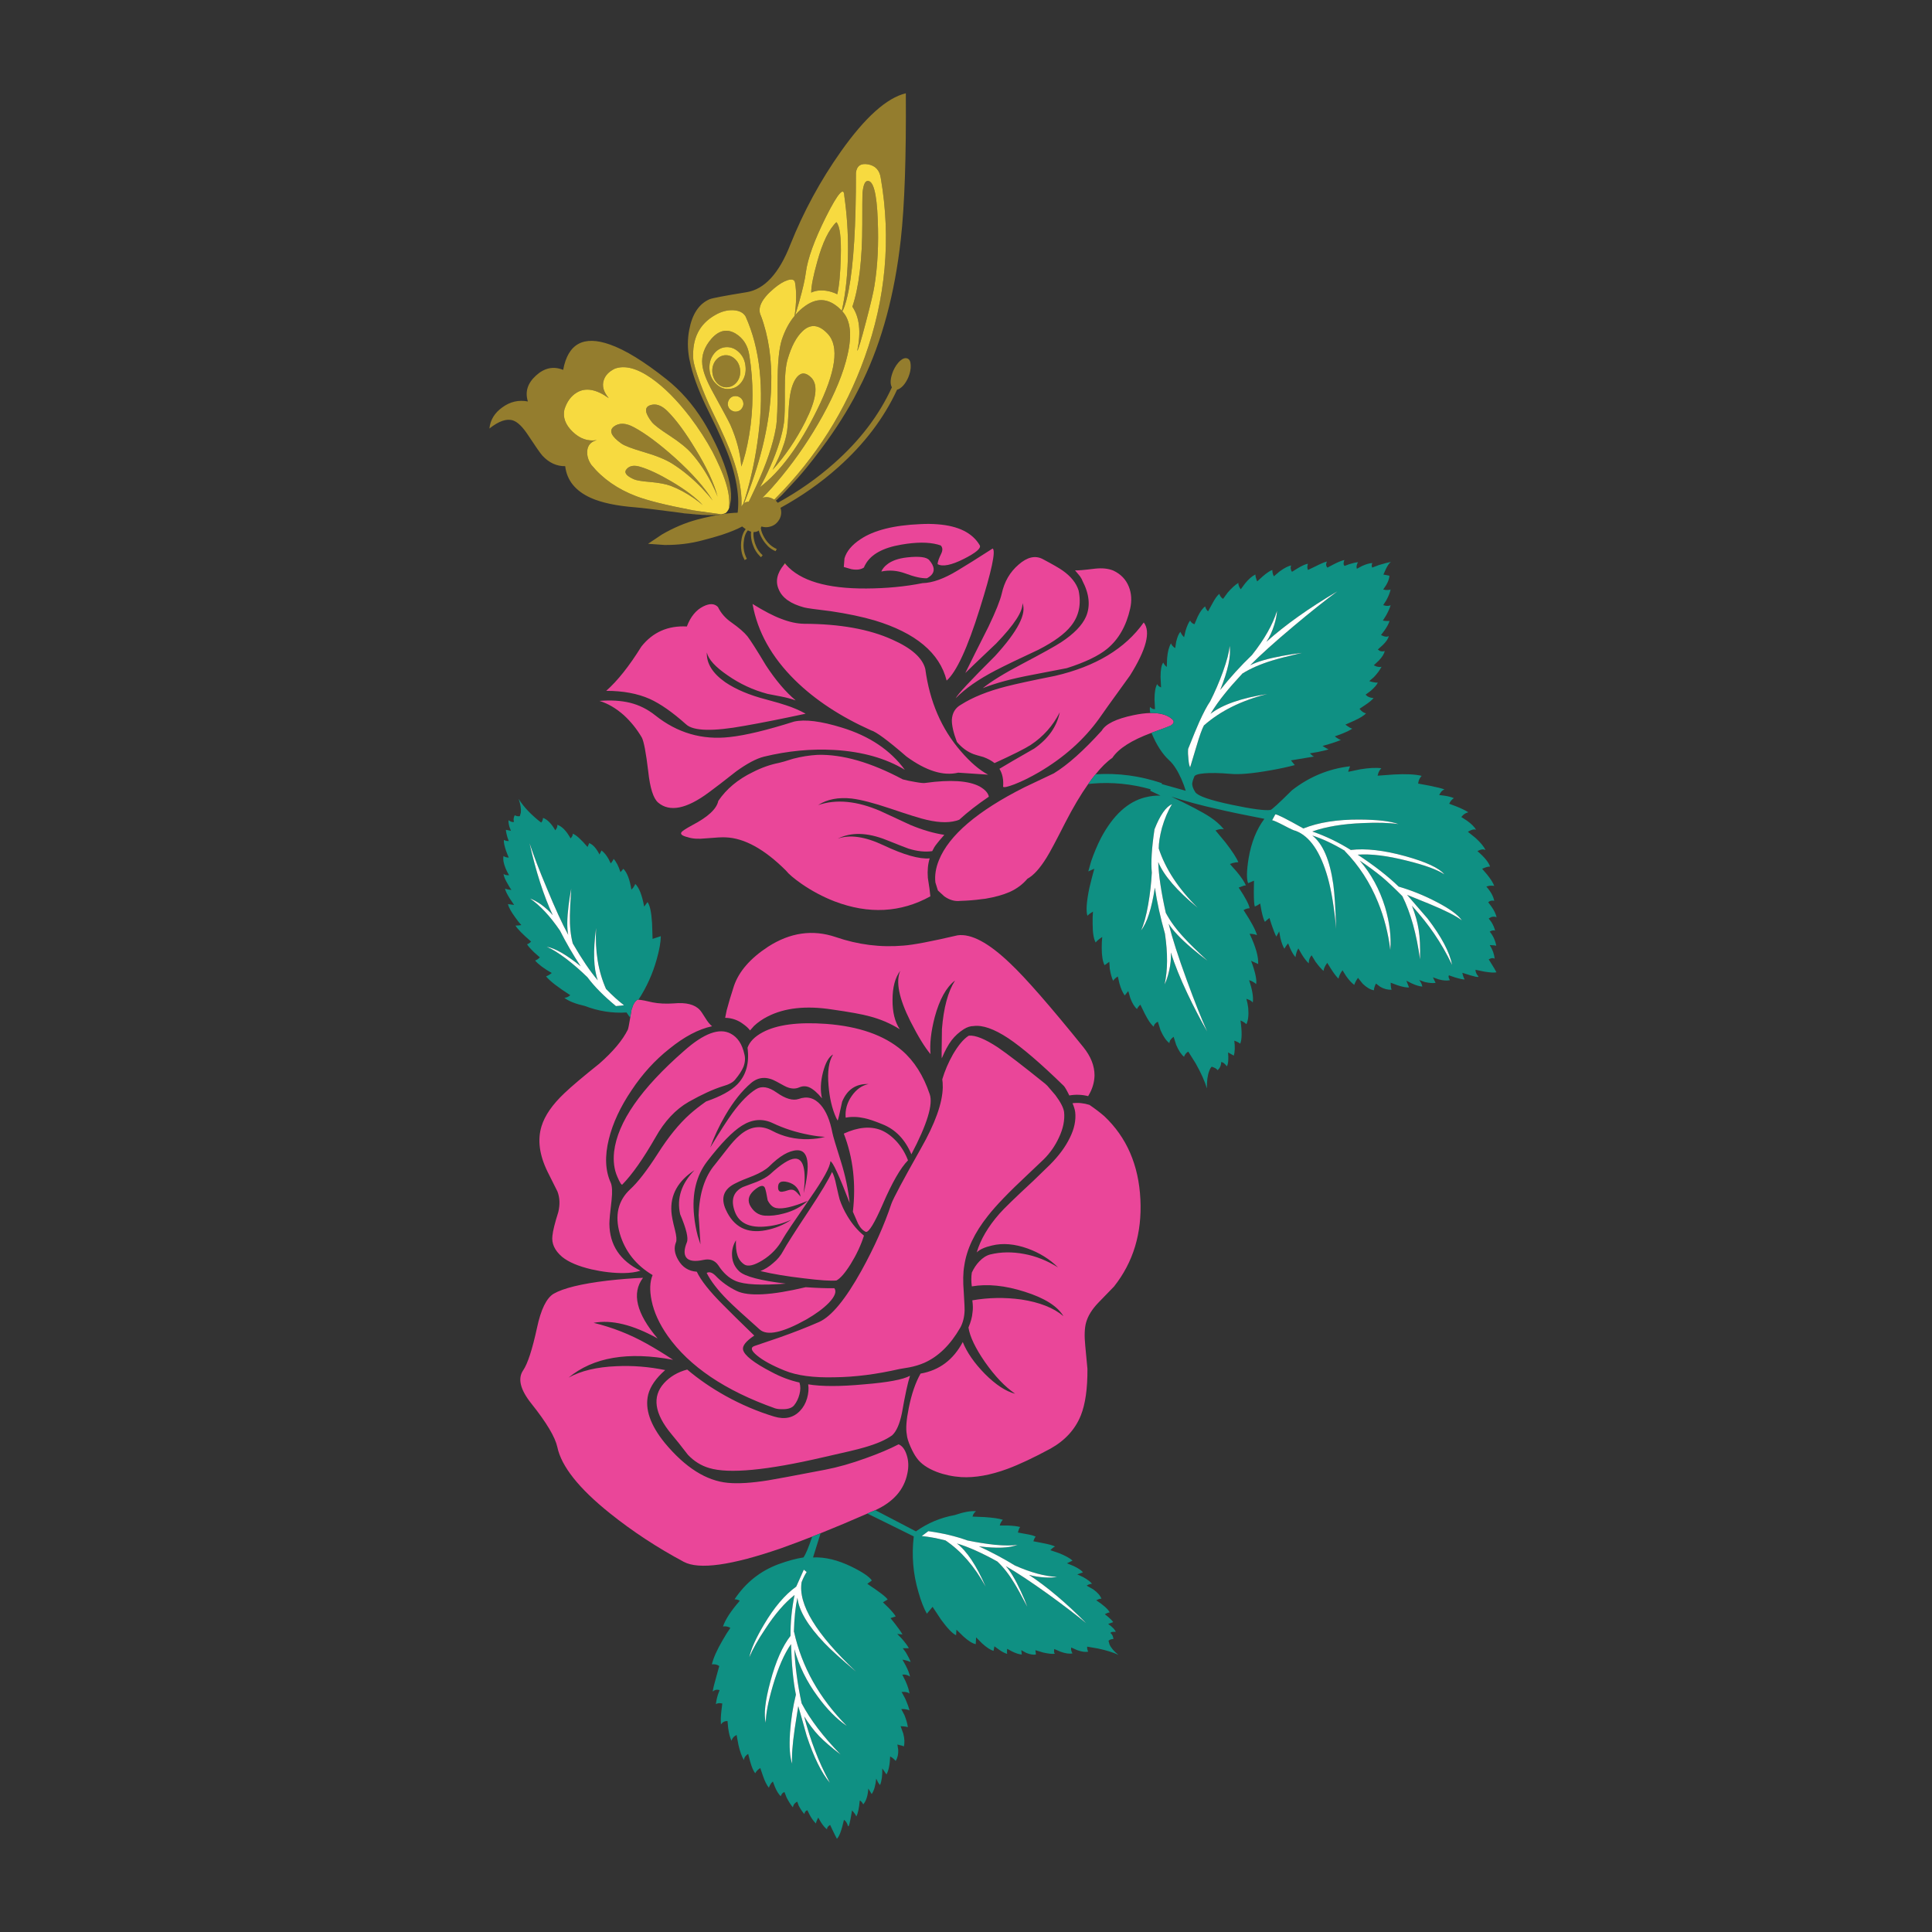<?xml version="1.0" encoding="utf-8"?>
<!-- Generator: Adobe Illustrator 16.0.0, SVG Export Plug-In . SVG Version: 6.00 Build 0)  -->
<!DOCTYPE svg PUBLIC "-//W3C//DTD SVG 1.1//EN" "http://www.w3.org/Graphics/SVG/1.1/DTD/svg11.dtd">
<svg version="1.1" id="Layer_1" xmlns="http://www.w3.org/2000/svg" xmlns:xlink="http://www.w3.org/1999/xlink" x="0px" y="0px"
	 width="300px" height="300px" viewBox="0 0 300 300" enable-background="new 0 0 300 300" xml:space="preserve">
<rect x="0" y="0" width="300" height="300" fill="#333333" stroke="none"/>
<g>
	<path fill="#947D2E" d="M115.892,45.379c2.801-0.435,5.08-2.905,6.837-7.411c2.052-5.131,4.67-9.95,7.854-14.456
		c3.757-5.306,7.114-8.315,10.072-9.028c0.07,9.898-0.191,17.474-0.783,22.728c-0.939,8.402-2.904,15.708-5.896,21.918
		c-0.453,0.921-0.922,1.843-1.409,2.766c-1.635,2.975-3.566,5.897-5.792,8.767c-0.157,0.209-0.322,0.426-0.496,0.652l-1.044,1.305
		c-0.453,0.557-0.896,1.078-1.331,1.566l-1.957,2.113c-0.382,0.366-0.748,0.714-1.096,1.044c-0.156,0.122-0.295,0.252-0.417,0.392
		h0.026c0.104,0.105,0.209,0.217,0.313,0.339c3.201-1.757,6.114-3.8,8.741-6.132c4.001-3.531,6.993-7.462,8.976-11.794
		c-0.313-0.591-0.243-1.444,0.208-2.557c0.296-0.661,0.652-1.183,1.07-1.566c0.418-0.365,0.792-0.487,1.122-0.365
		s0.505,0.47,0.521,1.043c0.035,0.574-0.086,1.201-0.365,1.879c-0.226,0.522-0.496,0.957-0.809,1.304
		c-0.331,0.348-0.644,0.558-0.939,0.627c-2.053,4.436-5.114,8.462-9.185,12.081c-2.678,2.383-5.653,4.471-8.923,6.263
		c0.017,0.018,0.026,0.043,0.026,0.078c0.157,0.575,0.104,1.123-0.156,1.645c-0.018,0.035-0.044,0.079-0.079,0.13
		c-0.331,0.557-0.8,0.913-1.409,1.07c-0.435,0.122-0.879,0.113-1.331-0.026c-0.035,0.069-0.069,0.148-0.104,0.235
		c0.052,0.452,0.234,0.948,0.548,1.487c0.486,0.835,1.131,1.426,1.931,1.774l-0.183,0.34c-0.452-0.191-0.852-0.453-1.2-0.784
		c-0.035-0.052-0.069-0.095-0.104-0.13c-0.296-0.295-0.557-0.643-0.783-1.043c-0.261-0.453-0.434-0.87-0.521-1.253
		c-0.208,0.157-0.46,0.235-0.757,0.235c-0.017,0-0.035,0-0.052,0c-0.052,0.383-0.018,0.827,0.104,1.331
		c0.052,0.261,0.131,0.505,0.235,0.73c0.226,0.609,0.583,1.122,1.07,1.54l-0.261,0.313c-0.053-0.053-0.104-0.104-0.156-0.157
		c-0.487-0.469-0.844-1.035-1.071-1.696c-0.086-0.208-0.156-0.426-0.208-0.652c-0.122-0.557-0.156-1.044-0.104-1.461
		c-0.156-0.052-0.322-0.122-0.496-0.209c-0.365,0.417-0.583,1.044-0.652,1.879c-0.018,0.156-0.026,0.304-0.026,0.443
		c0,0.609,0.113,1.175,0.339,1.696c0.052,0.14,0.113,0.27,0.183,0.391l-0.339,0.209c-0.104-0.191-0.2-0.392-0.287-0.601
		c-0.191-0.521-0.287-1.087-0.287-1.696c0-0.173,0.008-0.347,0.026-0.521c0.087-0.852,0.322-1.513,0.705-1.983
		c-0.174-0.122-0.357-0.261-0.548-0.417c-0.765,0.417-1.826,0.853-3.183,1.305c-0.87,0.278-1.853,0.556-2.949,0.835
		c-1.861,0.504-3.835,0.748-5.923,0.73l-2.558-0.183l2.14-1.435c1.792-1.044,3.618-1.818,5.479-2.323
		c1.392-0.365,2.661-0.635,3.81-0.809c0.035-0.017,0.061-0.026,0.079-0.026c0.87-0.139,1.669-0.218,2.4-0.235
		c0-0.069,0.009-0.13,0.026-0.183c0.07-0.679,0.087-1.374,0.053-2.088c-0.104-1.756-0.496-3.662-1.175-5.714
		c-0.626-1.843-1.748-4.392-3.366-7.645c-1.357-2.731-2.288-5.114-2.792-7.149c-0.104-0.417-0.191-0.809-0.261-1.174
		c-0.278-1.531-0.278-3.009,0-4.436c0.452-2.436,1.496-4.018,3.131-4.749C110.552,46.301,112.465,45.936,115.892,45.379z
		 M125.129,42.327c-0.122,1.026-0.47,2.548-1.044,4.566l-0.6,2.035c0.487-0.574,1.035-1.07,1.644-1.488
		c1.948-1.339,3.81-1.069,5.584,0.809c0.626-2.8,0.948-5.923,0.965-9.367c0.017-2.835-0.174-5.654-0.574-8.454
		c-0.034-1.531-0.974-0.47-2.818,3.183C126.459,37.265,125.407,40.169,125.129,42.327z M123.459,43.918
		c-0.069-0.487-0.452-0.626-1.148-0.417c-0.644,0.208-1.349,0.635-2.114,1.279c-1.965,1.652-2.644,3.079-2.035,4.279
		c1.183,3.166,1.713,6.784,1.591,10.855c-0.156,5.357-1.452,11.167-3.888,17.43c-0.104,0.261-0.208,0.53-0.313,0.809
		c0.174-0.157,0.409-0.235,0.704-0.235c0.087-0.191,0.183-0.383,0.287-0.574c0.278-0.574,0.566-1.183,0.861-1.826
		c1.6-3.461,2.627-6.497,3.079-9.107c0.191-1.043,0.279-3.339,0.261-6.888c0-3.148,0.217-5.401,0.652-6.758
		c0.487-1.478,1.148-2.713,1.983-3.705C123.676,47.041,123.702,45.327,123.459,43.918z M101.123,58.713
		c-2.227-1.548-4.114-2.035-5.662-1.461c-0.922,0.453-1.497,1.061-1.722,1.827c-0.278,0.87-0.017,1.784,0.783,2.74
		c-1.948-1.392-3.602-1.679-4.958-0.86c-0.904,0.539-1.548,1.426-1.931,2.662c-0.261,1.2,0.165,2.339,1.279,3.417
		c1.13,1.096,2.383,1.531,3.757,1.305c-0.922,0.243-1.418,0.809-1.487,1.695c-0.052,0.749,0.165,1.471,0.652,2.166
		c1.757,2.14,4.079,3.757,6.967,4.854c1.74,0.661,4.549,1.366,8.428,2.113c0.4,0.087,1.974,0.313,4.723,0.679
		c-1.096,0.209-3.148,0.14-6.158-0.208c-0.139-0.018-0.27-0.036-0.392-0.053c-3.427-0.452-5.671-0.721-6.732-0.809
		c-2.922-0.226-5.228-0.713-6.915-1.461c-2.4-1.078-3.731-2.723-3.992-4.931c-1.322,0.017-2.497-0.522-3.523-1.618
		c-0.331-0.365-1.079-1.435-2.244-3.209c-0.835-1.27-1.609-2.027-2.322-2.27c-0.992-0.332-2.218,0.087-3.679,1.251
		c0.139-1.339,0.809-2.435,2.009-3.288c1.217-0.887,2.54-1.191,3.965-0.913c-0.469-1.497-0.052-2.835,1.253-4.019
		c1.305-1.201,2.714-1.496,4.227-0.887c0.748-4.071,3.167-5.384,7.254-3.94c2.383,0.835,5.314,2.636,8.793,5.401
		c2.174,1.722,4.071,3.879,5.688,6.471c0.539,0.87,1.043,1.784,1.514,2.74c0.278,0.539,0.548,1.097,0.809,1.67
		c1.427,3.236,2.096,5.758,2.009,7.567c-0.018,0.104-0.026,0.218-0.026,0.34c-0.035,0.243-0.078,0.479-0.13,0.704
		c-0.052,0.174-0.113,0.34-0.183,0.496c0.087-0.539,0.087-1.148,0-1.826c-0.157-1.271-0.626-2.783-1.409-4.54
		c-0.348-0.783-0.722-1.566-1.122-2.349c-0.974-1.809-2.131-3.6-3.47-5.375C105.142,62.132,103.124,60.104,101.123,58.713z
		 M114.222,51.798c1.2,0.731,1.913,1.862,2.139,3.393c0.661,4.14,0.653,8.254-0.025,12.342c-0.348,2.053-0.757,3.688-1.227,4.906
		c-0.156-2.105-0.722-4.262-1.696-6.471c-0.278-0.591-1.183-2.28-2.713-5.063c-0.992-1.792-1.54-3.218-1.644-4.279
		c-0.157-1.426,0.322-2.774,1.435-4.044C111.656,51.276,112.9,51.016,114.222,51.798z M112.63,53.912
		c-0.766,0.087-1.391,0.478-1.878,1.174c-0.47,0.678-0.662,1.469-0.574,2.375c0.086,0.887,0.443,1.617,1.07,2.192
		c0.609,0.574,1.296,0.817,2.061,0.73c0.783-0.069,1.418-0.452,1.905-1.148c0.47-0.696,0.652-1.487,0.548-2.375
		c-0.086-0.888-0.435-1.618-1.044-2.192C114.109,54.095,113.413,53.842,112.63,53.912z M114.118,55.739
		c0.469,0.435,0.739,1,0.809,1.696c0.069,0.678-0.079,1.278-0.443,1.8c-0.383,0.521-0.87,0.817-1.462,0.887
		c-0.591,0.07-1.122-0.113-1.591-0.548c-0.452-0.435-0.722-1-0.809-1.696c-0.069-0.679,0.079-1.288,0.443-1.827
		c0.383-0.522,0.87-0.818,1.462-0.888C113.117,55.112,113.648,55.303,114.118,55.739z M107.646,55.739
		c0.052,0.678,0.391,1.87,1.018,3.574c0.591,1.6,1.218,3.08,1.878,4.437c1.566,3.183,2.653,5.653,3.262,7.411
		c0.783,2.243,1.227,4.305,1.331,6.183c0.018,0.453,0.018,0.896,0,1.331c0.087-0.173,0.174-0.304,0.261-0.391
		c0.104-0.313,0.209-0.626,0.313-0.939c0.957-3.148,1.644-6.427,2.062-9.836c0.905-7.254,0.244-13.369-1.983-18.344
		c-0.348-0.609-0.983-0.939-1.905-0.991c-0.939-0.052-1.888,0.2-2.844,0.757C108.585,50.32,107.456,52.59,107.646,55.739z
		 M121.867,60.644c0.018,2.574-0.026,4.228-0.13,4.958c-0.279,1.983-0.983,4.253-2.114,6.81c-0.556,1.27-1.096,2.348-1.617,3.236
		c3.148-2.4,6.097-6.384,8.845-11.951c2.958-5.966,3.514-9.924,1.67-11.872c-1.374-1.462-2.687-1.583-3.94-0.365
		c-0.939,0.904-1.696,2.339-2.27,4.305C121.998,56.808,121.85,58.435,121.867,60.644z M130.009,45.693
		c-0.366-0.192-0.8-0.348-1.305-0.47c-1.043-0.226-1.957-0.156-2.739,0.209c0-0.975,0.313-2.575,0.939-4.802
		c0.818-2.975,1.809-5.019,2.975-6.132c0.54,0.591,0.766,2.409,0.679,5.454C130.487,42.562,130.304,44.475,130.009,45.693z
		 M134.81,25.522c-1.131-0.208-1.766,0.226-1.905,1.305c0.018,8.106-0.357,14.178-1.123,18.213c-0.243,1.27-0.513,2.253-0.809,2.948
		l-0.183,0.366c0.018,0.017,0.044,0.043,0.079,0.079c1.2,1.356,1.443,3.583,0.73,6.68c-0.626,2.766-1.922,5.931-3.888,9.498
		c-1.844,3.322-3.931,6.41-6.262,9.263c-1.079,1.322-2.096,2.462-3.053,3.419c0.47-0.14,0.922-0.122,1.356,0.051
		c0.122,0.053,0.244,0.114,0.366,0.183c0.035,0.017,0.069,0.035,0.104,0.052c0.069-0.069,0.147-0.147,0.234-0.235
		c6.262-6.332,10.864-13.612,13.803-21.839c3.288-9.168,4.123-18.448,2.505-27.842C136.592,26.444,135.94,25.731,134.81,25.522z
		 M133.896,34.786c0-2.644,0.009-4.209,0.026-4.697c0.104-1.27,0.356-1.931,0.756-1.983c0.922-0.139,1.462,1.861,1.618,6.001
		c0.157,3.809-0.018,7.245-0.521,10.307c-0.14,0.922-0.575,2.774-1.305,5.558c-0.748,2.853-1.2,4.358-1.357,4.514
		c0.609-2.922,0.357-5.21-0.756-6.863C133.383,44.562,133.896,40.282,133.896,34.786z M123.798,58.504
		c0.661-0.731,1.401-0.67,2.218,0.183c1.062,1.131,0.74,3.393-0.965,6.784c-1.426,2.818-3.123,5.315-5.088,7.49
		c0.313-0.557,0.643-1.227,0.991-2.01c0.695-1.566,1.122-2.939,1.278-4.122c0.069-0.47,0.139-1.427,0.209-2.871
		c0.069-1.287,0.165-2.235,0.287-2.844C122.954,59.931,123.311,59.061,123.798,58.504z M114.822,61.662
		c-0.278-0.157-0.583-0.2-0.913-0.131c-0.33,0.086-0.574,0.278-0.73,0.574c-0.157,0.278-0.2,0.583-0.13,0.914
		c0.087,0.33,0.278,0.574,0.574,0.731c0.279,0.173,0.583,0.217,0.914,0.13c0.33-0.087,0.574-0.279,0.73-0.574
		c0.174-0.278,0.217-0.583,0.13-0.913C115.31,62.08,115.118,61.835,114.822,61.662z M110.673,77.735
		c-0.4-0.54-0.965-1.191-1.696-1.957c-1.444-1.496-2.975-2.757-4.592-3.784c-1.026-0.644-2.497-1.243-4.41-1.8
		c-1.844-0.54-3.01-0.982-3.496-1.331c-1.583-1.131-1.967-2.009-1.148-2.635c0.817-0.609,1.861-0.566,3.131,0.13
		c1.774,0.957,3.889,2.531,6.341,4.723C107.499,73.517,109.456,75.734,110.673,77.735z M109.134,78.439
		c-0.348-0.313-0.809-0.669-1.383-1.07c-1.183-0.818-2.383-1.461-3.601-1.931c-0.766-0.279-1.835-0.479-3.209-0.601
		c-1.288-0.104-2.123-0.244-2.505-0.417c-1.218-0.539-1.592-1.069-1.123-1.591c0.47-0.522,1.174-0.635,2.114-0.34
		c1.304,0.383,2.931,1.148,4.88,2.297C106.446,76.056,108.055,77.274,109.134,78.439z M111.43,77.135
		c-0.209-0.592-0.531-1.314-0.965-2.166c-0.888-1.722-1.914-3.245-3.079-4.566c-0.73-0.835-1.87-1.757-3.418-2.766
		c-1.479-0.957-2.392-1.653-2.74-2.087c-1.096-1.409-1.2-2.279-0.313-2.609c0.887-0.331,1.8-0.026,2.74,0.913
		c1.322,1.322,2.766,3.279,4.332,5.871C109.742,72.578,110.891,75.048,111.43,77.135z"/>
	<path fill="#F7DA40" d="M101.123,58.713c2,1.392,4.019,3.419,6.054,6.08c1.339,1.775,2.497,3.566,3.47,5.375
		c0.4,0.783,0.774,1.566,1.122,2.349c0.783,1.757,1.252,3.27,1.409,4.54c0.087,0.678,0.087,1.287,0,1.826
		c0.069-0.156,0.13-0.322,0.183-0.496c-0.122,0.592-0.348,1.018-0.678,1.279c-0.156,0.069-0.366,0.13-0.626,0.183
		c-1.078,0.209-3.035,0.156-5.871-0.157c-0.139-0.017-0.27-0.035-0.391-0.052c3.009,0.348,5.062,0.417,6.158,0.208
		c-2.749-0.365-4.323-0.591-4.723-0.679c-3.879-0.748-6.688-1.452-8.428-2.113c-2.888-1.096-5.209-2.713-6.967-4.854
		c-0.487-0.695-0.704-1.417-0.652-2.166c0.069-0.887,0.565-1.452,1.487-1.695c-1.374,0.226-2.627-0.209-3.757-1.305
		c-1.114-1.079-1.54-2.218-1.279-3.417c0.383-1.236,1.026-2.123,1.931-2.662c1.356-0.818,3.01-0.531,4.958,0.86
		c-0.8-0.956-1.062-1.87-0.783-2.74c0.226-0.766,0.8-1.374,1.722-1.827C97.009,56.678,98.896,57.165,101.123,58.713z
		 M123.459,43.918c0.243,1.409,0.217,3.123-0.078,5.141c-0.835,0.992-1.496,2.227-1.983,3.705c-0.435,1.357-0.652,3.61-0.652,6.758
		c0.018,3.549-0.07,5.845-0.261,6.888c-0.452,2.61-1.479,5.646-3.079,9.107c-0.295,0.644-0.583,1.252-0.861,1.826
		c-0.104,0.191-0.2,0.383-0.287,0.574c-0.295,0-0.53,0.078-0.704,0.235c0.104-0.279,0.208-0.548,0.313-0.809
		c2.436-6.262,3.731-12.072,3.888-17.43c0.122-4.071-0.409-7.689-1.591-10.855c-0.609-1.201,0.069-2.627,2.035-4.279
		c0.766-0.644,1.471-1.07,2.114-1.279C123.007,43.292,123.39,43.431,123.459,43.918z M125.129,42.327
		c0.278-2.157,1.331-5.062,3.157-8.715c1.844-3.653,2.784-4.714,2.818-3.183c0.4,2.8,0.591,5.619,0.574,8.454
		c-0.018,3.444-0.339,6.567-0.965,9.367c-1.774-1.878-3.636-2.148-5.584-0.809c-0.609,0.417-1.157,0.914-1.644,1.488l0.6-2.035
		C124.659,44.875,125.007,43.353,125.129,42.327z M112.63,53.912c0.783-0.07,1.479,0.183,2.087,0.756
		c0.609,0.574,0.958,1.304,1.044,2.192c0.104,0.887-0.078,1.679-0.548,2.375c-0.487,0.696-1.122,1.079-1.905,1.148
		c-0.765,0.087-1.452-0.156-2.061-0.73c-0.626-0.575-0.983-1.305-1.07-2.192c-0.087-0.905,0.104-1.696,0.574-2.375
		C111.239,54.39,111.864,53.999,112.63,53.912z M114.222,51.798c-1.322-0.782-2.566-0.521-3.732,0.783
		c-1.112,1.27-1.591,2.618-1.435,4.044c0.104,1.061,0.652,2.488,1.644,4.279c1.53,2.783,2.435,4.471,2.713,5.063
		c0.974,2.209,1.54,4.366,1.696,6.471c0.47-1.218,0.879-2.853,1.227-4.906c0.678-4.088,0.687-8.202,0.025-12.342
		C116.135,53.66,115.422,52.529,114.222,51.798z M107.646,55.739c-0.191-3.148,0.939-5.419,3.392-6.811
		c0.956-0.557,1.905-0.809,2.844-0.757c0.922,0.052,1.557,0.382,1.905,0.991c2.227,4.975,2.888,11.09,1.983,18.344
		c-0.417,3.409-1.104,6.688-2.062,9.836c-0.104,0.313-0.208,0.627-0.313,0.939c-0.086,0.087-0.174,0.218-0.261,0.391
		c0.018-0.435,0.018-0.878,0-1.331c-0.104-1.878-0.548-3.94-1.331-6.183c-0.608-1.757-1.696-4.228-3.262-7.411
		c-0.661-1.357-1.287-2.836-1.878-4.437C108.038,57.608,107.699,56.417,107.646,55.739z M114.118,55.739
		c-0.47-0.436-1-0.626-1.591-0.575c-0.592,0.07-1.079,0.366-1.462,0.888c-0.365,0.539-0.513,1.148-0.443,1.827
		c0.087,0.695,0.357,1.261,0.809,1.696c0.469,0.435,1,0.618,1.591,0.548c0.592-0.07,1.079-0.366,1.462-0.887
		c0.364-0.522,0.512-1.122,0.443-1.8C114.857,56.738,114.587,56.173,114.118,55.739z M121.867,60.644
		c-0.017-2.209,0.13-3.836,0.444-4.879c0.574-1.966,1.331-3.401,2.27-4.305c1.253-1.218,2.566-1.097,3.94,0.365
		c1.844,1.948,1.288,5.906-1.67,11.872c-2.748,5.566-5.696,9.551-8.845,11.951c0.521-0.888,1.061-1.966,1.617-3.236
		c1.131-2.557,1.835-4.827,2.114-6.81C121.841,64.872,121.885,63.218,121.867,60.644z M123.798,58.504
		c-0.487,0.557-0.844,1.427-1.069,2.609c-0.122,0.609-0.218,1.557-0.287,2.844c-0.07,1.444-0.14,2.401-0.209,2.871
		c-0.156,1.183-0.583,2.556-1.278,4.122c-0.348,0.783-0.679,1.453-0.991,2.01c1.965-2.175,3.662-4.671,5.088-7.49
		c1.705-3.391,2.026-5.653,0.965-6.784C125.199,57.834,124.459,57.773,123.798,58.504z M133.896,34.786
		c0,5.497-0.513,9.776-1.539,12.837c1.113,1.653,1.365,3.941,0.756,6.863c0.157-0.156,0.609-1.662,1.357-4.514
		c0.73-2.783,1.166-4.636,1.305-5.558c0.504-3.062,0.678-6.498,0.521-10.307c-0.156-4.14-0.696-6.141-1.618-6.001
		c-0.4,0.052-0.652,0.713-0.756,1.983C133.905,30.576,133.896,32.142,133.896,34.786z M134.81,25.522
		c1.131,0.209,1.783,0.922,1.957,2.14c1.618,9.394,0.782,18.674-2.505,27.842c-2.939,8.228-7.541,15.508-13.803,21.839
		c-0.087,0.087-0.165,0.166-0.234,0.235c-0.035-0.017-0.07-0.035-0.104-0.052c-0.122-0.069-0.244-0.13-0.366-0.183
		c-0.434-0.173-0.887-0.191-1.356-0.051c0.957-0.957,1.974-2.097,3.053-3.419c2.331-2.853,4.418-5.94,6.262-9.263
		c1.966-3.567,3.262-6.732,3.888-9.498c0.713-3.097,0.469-5.323-0.73-6.68c-0.035-0.035-0.061-0.062-0.079-0.079l0.183-0.366
		c0.295-0.695,0.565-1.678,0.809-2.948c0.766-4.035,1.14-10.107,1.123-18.213C133.044,25.749,133.679,25.314,134.81,25.522z
		 M130.557,39.952c0.087-3.044-0.139-4.862-0.679-5.454c-1.166,1.113-2.157,3.157-2.975,6.132c-0.626,2.227-0.939,3.827-0.939,4.802
		c0.782-0.366,1.696-0.436,2.739-0.209c0.505,0.122,0.939,0.278,1.305,0.47C130.304,44.475,130.487,42.562,130.557,39.952z
		 M114.535,63.88c-0.331,0.087-0.635,0.043-0.914-0.13c-0.295-0.157-0.487-0.401-0.574-0.731c-0.07-0.331-0.026-0.635,0.13-0.914
		c0.157-0.296,0.4-0.487,0.73-0.574c0.331-0.069,0.635-0.026,0.913,0.131c0.296,0.173,0.488,0.417,0.574,0.73
		c0.087,0.331,0.044,0.635-0.13,0.913C115.109,63.601,114.865,63.792,114.535,63.88z M111.43,77.135
		c-0.54-2.087-1.688-4.558-3.444-7.411c-1.566-2.592-3.009-4.549-4.332-5.871c-0.94-0.939-1.853-1.244-2.74-0.913
		c-0.887,0.331-0.783,1.2,0.313,2.609c0.348,0.434,1.261,1.13,2.74,2.087c1.548,1.008,2.688,1.931,3.418,2.766
		c1.165,1.322,2.191,2.845,3.079,4.566C110.899,75.821,111.221,76.543,111.43,77.135z M109.134,78.439
		c-1.079-1.166-2.688-2.383-4.827-3.652c-1.949-1.148-3.576-1.914-4.88-2.297c-0.939-0.295-1.644-0.183-2.114,0.34
		c-0.47,0.521-0.096,1.052,1.123,1.591c0.382,0.174,1.217,0.313,2.505,0.417c1.374,0.122,2.443,0.322,3.209,0.601
		c1.218,0.469,2.418,1.113,3.601,1.931C108.325,77.771,108.786,78.126,109.134,78.439z M110.673,77.735
		c-1.217-2-3.174-4.218-5.871-6.654c-2.452-2.191-4.566-3.766-6.341-4.723c-1.27-0.696-2.313-0.739-3.131-0.13
		c-0.818,0.626-0.435,1.504,1.148,2.635c0.486,0.348,1.652,0.791,3.496,1.331c1.913,0.557,3.383,1.157,4.41,1.8
		c1.618,1.026,3.148,2.288,4.592,3.784C109.708,76.543,110.273,77.195,110.673,77.735z M121.945,76.299
		c-0.365,0.383-0.722,0.731-1.069,1.044c-0.14,0.139-0.278,0.27-0.418,0.392h-0.026c0.122-0.139,0.261-0.27,0.417-0.392
		C121.197,77.013,121.563,76.665,121.945,76.299z M121.893,87.494c0.052,0.069,0.104,0.13,0.157,0.183h-0.313
		C121.79,87.624,121.841,87.563,121.893,87.494z"/>
	<path fill="#EA4699" d="M175.462,104.898c-2.921,4.036-4.53,6.28-4.825,6.732c-2.35,3.253-5.445,6.01-9.289,8.271
		c-1.375,0.8-2.646,1.427-3.811,1.879c-1.044,0.4-1.637,0.531-1.775,0.391c0.088-1.114-0.104-2.043-0.572-2.792
		c1.025-0.626,2.834-1.678,5.427-3.157c2.175-1.53,3.487-3.4,3.94-5.61c-1.062,2.087-2.565,3.775-4.516,5.062
		c-0.852,0.557-2.721,1.497-5.609,2.818c-0.453-0.366-1.024-0.679-1.723-0.94c-0.766-0.208-1.27-0.355-1.514-0.443
		c-0.974-0.366-1.843-1.001-2.609-1.905c-0.539-1.426-0.8-2.574-0.782-3.444c0.069-1.078,0.548-1.861,1.435-2.348
		c1.81-1.148,4.14-2.087,6.993-2.818c1.636-0.417,4.166-0.965,7.594-1.644c6.297-1.461,10.89-4.228,13.775-8.298
		C178.716,98.096,178.003,100.845,175.462,104.898z M172.854,88.589c1.166,0.54,1.975,1.375,2.428,2.506
		c0.418,1.043,0.486,2.182,0.207,3.418c-0.607,2.696-1.799,4.774-3.573,6.236c-1.34,1.096-3.429,2.097-6.263,3.001
		c-0.141,0.035-1.939,0.382-5.401,1.043c-3.132,0.591-5.681,1.279-7.646,2.062c1.322-1.062,3.34-2.305,6.054-3.731
		c3.167-1.67,5.202-2.8,6.106-3.392c1.981-1.304,3.271-2.626,3.861-3.966c0.713-1.652,0.53-3.514-0.549-5.584
		c-0.035-0.14-0.156-0.365-0.365-0.679c-0.331-0.382-0.592-0.696-0.781-0.94c0.381,0.036,1.418-0.051,3.104-0.261
		C171.132,88.18,172.07,88.277,172.854,88.589z M178.619,110.717c1.445-0.035,2.549,0.261,3.314,0.887
		c0.469,0.366,0.418,0.721-0.158,1.069c-0.295,0.14-1.174,0.47-2.635,0.993c-0.121,0.035-0.233,0.078-0.339,0.13
		c-3.097,1.147-5.124,2.443-6.079,3.887c-0.836,0.575-1.705,1.427-2.609,2.558c-0.383,0.453-0.766,0.957-1.147,1.514
		c-1.147,1.617-2.34,3.626-3.575,6.027c-1.392,2.749-2.348,4.541-2.869,5.375c-1.045,1.688-2.035,2.783-2.977,3.288
		c-0.729,0.869-1.652,1.557-2.766,2.062c-1.043,0.452-2.295,0.8-3.756,1.044c-0.229,0.017-0.444,0.043-0.653,0.078
		c-0.991,0.14-2.079,0.226-3.262,0.261c-0.835,0.104-1.661-0.131-2.479-0.705l-0.992-0.913l-0.391-1.252
		c-0.122-1.096,0.061-2.244,0.548-3.445c1.566-3.878,5.992-7.653,13.281-11.324c0.938-0.435,2.461-1.157,4.565-2.166
		c2.141-1.304,4.618-3.514,7.438-6.627c0.607-1.044,2.244-1.843,4.904-2.401C176.959,110.848,177.837,110.734,178.619,110.717z
		 M149.656,86.79c-1.931,0.974-3.288,1.243-4.07,0.809c0.017-0.366,0.209-0.914,0.574-1.645c0.244-0.521,0.218-0.939-0.078-1.252
		c-0.157-0.052-0.322-0.104-0.496-0.157c-1.461-0.382-3.34-0.374-5.636,0.026c-2.871,0.487-4.732,1.521-5.584,3.105
		c-0.087,0.14-0.157,0.287-0.209,0.443c-0.469,0.331-1.122,0.417-1.957,0.261l-1.174-0.34l0.104-1.331
		c0.313-1.096,1.139-2.087,2.479-2.975c2.07-1.392,5.167-2.175,9.29-2.348c0.957-0.052,1.853-0.043,2.688,0.026
		c3.235,0.243,5.418,1.332,6.55,3.261C152.379,85.128,151.553,85.832,149.656,86.79z M144.308,86.998
		c0.208,0.243,0.365,0.47,0.469,0.679c0.452,0.87,0.174,1.574-0.835,2.113c-0.835,0.035-1.966-0.217-3.392-0.757
		c-1.235-0.452-2.47-0.548-3.705-0.287c0.192-0.417,0.479-0.774,0.861-1.069c0.713-0.591,1.757-0.966,3.131-1.122
		C142.75,86.345,143.907,86.494,144.308,86.998z M128.991,94.904c-2.331-0.278-3.696-0.47-4.097-0.574
		c-2.105-0.556-3.427-1.487-3.966-2.792c-0.557-1.235-0.287-2.522,0.809-3.861h0.313c2.191,2.505,6.349,3.739,12.472,3.705
		c3.114-0.017,6.027-0.295,8.741-0.835c1.531-0.035,3.34-0.687,5.427-1.957c1.201-0.713,3.018-1.852,5.455-3.418
		c0.504,0.383-0.166,3.505-2.01,9.368c-1.896,6.07-3.61,9.785-5.141,11.141c-1.079-4.296-4.801-7.41-11.168-9.34
		C133.861,95.766,131.583,95.287,128.991,94.904z M164.999,88.589c1.287,0.904,2.112,1.931,2.479,3.079
		c0.451,2.157,0.061,4.001-1.176,5.532c-0.955,1.218-2.635,2.445-5.035,3.679c-2.957,1.375-5.192,2.453-6.705,3.236
		c-2.662,1.392-4.715,2.827-6.159,4.305c0.278-0.591,2.313-2.774,6.105-6.549c3.531-3.861,4.949-6.601,4.253-8.219
		c0.104,1.252-1.253,3.34-4.068,6.262c-2.978,2.818-4.576,4.349-4.802,4.592c0.852-1.739,2.052-4.14,3.601-7.201
		c1.131-2.366,1.816-4.079,2.061-5.141c0.401-1.844,1.271-3.34,2.609-4.488c1.322-1.166,2.559-1.462,3.706-0.887
		C163.417,87.607,164.46,88.208,164.999,88.589z M138.541,99.314c2.992,1.322,4.706,2.844,5.14,4.566
		c0.679,5.062,2.514,9.315,5.506,12.759c1.479,1.722,2.896,2.94,4.252,3.653c-2.191-0.14-3.74-0.244-4.645-0.313
		c-2.314,0.556-4.993-0.279-8.037-2.505c-2.87-2.487-4.706-3.845-5.506-4.071c-4.766-2.14-8.698-4.731-11.794-7.776
		c-3.636-3.583-5.836-7.532-6.602-11.846c1.774,1.096,3.244,1.861,4.41,2.296c1.287,0.505,2.479,0.766,3.575,0.783
		C130.408,96.879,134.975,97.696,138.541,99.314z M101.75,111.082c3.427,2.731,7.28,3.853,11.559,3.366
		c2.435-0.261,5.767-1.061,9.994-2.401c1.705-0.383,4.184-0.069,7.437,0.939c4.262,1.305,7.515,3.488,9.759,6.549
		c-2.958-1.791-6.593-2.818-10.907-3.079c-3.618-0.208-7.28,0.14-10.985,1.044c-1.166,0.296-2.592,1.053-4.279,2.27
		c-1.896,1.497-3.323,2.592-4.279,3.289c-3.445,2.557-6.063,3.079-7.854,1.565c-0.748-0.644-1.261-2.262-1.539-4.854
		c-0.348-2.904-0.679-4.652-0.992-5.244c-0.766-1.305-1.696-2.462-2.792-3.471c-1.218-1.079-2.479-1.817-3.783-2.218
		c1.791-0.14,3.365-0.044,4.723,0.287C99.236,109.473,100.549,110.125,101.75,111.082z M85.963,200.895
		c1.514-0.869,4.288-1.549,8.324-2.035c2-0.227,3.853-0.373,5.558-0.442c-1.792,2.383-1.035,5.522,2.27,9.42
		c-3.845-2.142-7.158-2.948-9.941-2.428c2.887,0.694,5.636,1.774,8.245,3.235c1.339,0.748,2.705,1.584,4.097,2.506
		c-6.993-1.321-12.403-0.399-16.23,2.767c1.914-1.063,4.393-1.653,7.437-1.774c2.47-0.121,4.992,0.078,7.567,0.6
		c-1.427,1.254-2.305,2.514-2.635,3.785c-0.557,2.225,0.304,4.74,2.583,7.541c3.167,3.809,6.428,5.871,9.785,6.184
		c1.583,0.156,3.68,0.025,6.289-0.393c0.887-0.139,3.827-0.687,8.819-1.644c1.983-0.383,4.097-0.981,6.341-1.801
		c2-0.713,3.688-1.426,5.063-2.142c0.556,0.228,0.974,0.775,1.252,1.646c0.296,0.888,0.331,1.854,0.104,2.896
		c-0.505,2.507-2.166,4.4-4.983,5.688c-0.227,0.104-0.462,0.201-0.705,0.287c-0.174,0.088-0.348,0.166-0.522,0.235
		c-2.574,1.132-4.992,2.148-7.254,3.054c-0.452,0.172-0.887,0.349-1.304,0.521c-1.688,0.66-3.288,1.262-4.801,1.801
		c-7.741,2.679-12.794,3.384-15.16,2.113c-4.123-2.209-7.924-4.705-11.403-7.488c-4.853-3.881-7.593-7.323-8.219-10.334
		c-0.348-1.563-1.687-3.809-4.019-6.729c-1.74-2.176-2.166-3.905-1.278-5.192c0.695-1.027,1.409-3.22,2.139-6.576
		C83.989,203.338,84.85,201.572,85.963,200.895z M121.45,185.057c0.209-0.018,0.574-0.113,1.096-0.287
		c0.348-0.069,0.626-0.035,0.835,0.104c0.208,0.123,0.521,0.437,0.939,0.938c-0.209-1.198-0.861-1.946-1.957-2.244
		c-1.096-0.295-1.609,0.019-1.54,0.939C120.859,184.908,121.067,185.092,121.45,185.057z M119.206,186.387
		c-0.156-0.922-0.296-1.557-0.417-1.904c-0.227-0.557-0.81-0.426-1.749,0.392c-0.87,0.801-1.018,1.646-0.443,2.53
		c0.521,0.818,1.226,1.271,2.113,1.357c0.939,0.07,1.948-0.043,3.027-0.34c1.461-0.383,2.688-1.035,3.679-1.957
		c-2.262,0.939-3.879,1.314-4.854,1.123C120.023,187.5,119.571,187.1,119.206,186.387z M114.3,183.699
		c-1.913,0.887-2.443,2.27-1.591,4.148c1.218,2.68,3.279,3.739,6.184,3.184c1.462-0.277,2.792-0.826,3.993-1.643
		c-1.2,0.555-2.461,0.903-3.783,1.043c-2.679,0.295-4.349-0.479-5.01-2.322c-0.644-1.791-0.226-3.053,1.252-3.783
		c0.052-0.018,0.774-0.287,2.166-0.809c0.887-0.367,1.565-0.748,2.035-1.148c1.74-1.602,3.027-2.418,3.862-2.453
		c1.356-0.07,1.818,1.713,1.383,5.348c1.095-4.504,0.748-6.723-1.043-6.652c-1.253,0.054-2.697,0.896-4.332,2.531
		c-0.54,0.504-1.357,0.982-2.453,1.437C115.727,183.047,114.839,183.422,114.3,183.699z M119.884,175.584
		c1.723,0.922,3.61,1.357,5.663,1.305c1.026-0.033,1.878-0.156,2.557-0.365c-0.661-0.018-1.487-0.121-2.479-0.313
		c-2.018-0.383-3.888-0.982-5.61-1.801c-1.601-0.766-3.21-0.635-4.827,0.391c-1.444,0.906-3.236,2.75-5.375,5.533
		c-1.705,2.227-2.383,5.035-2.035,8.428c0.104,1.078,0.296,2.139,0.575,3.184l0.417,1.277l-0.287-4.514
		c0.104-3.393,0.957-6.027,2.557-7.906c0.087-0.121,0.688-0.887,1.801-2.295c0.748-0.975,1.409-1.705,1.982-2.193
		C116.44,174.889,118.127,174.645,119.884,175.584z M129.564,200.035c0.365,0.521,0.079,1.277-0.861,2.27
		c-0.852,0.869-2.018,1.73-3.497,2.582c-3.67,2.053-6.08,2.574-7.228,1.566c-2.435-2.158-4.096-3.68-4.983-4.566
		c-1.548-1.563-2.636-2.975-3.262-4.229c0.417-0.225,0.887-0.068,1.409,0.471c0.904,0.939,1.983,1.713,3.236,2.322
		c1.826,0.887,5.401,0.695,10.724-0.574C126.877,199.998,128.365,200.051,129.564,200.035z M134.184,214.959
		c3.67-0.295,6.044-0.74,7.123-1.33c-0.348,1.061-0.766,2.982-1.252,5.766c-0.348,1.705-0.853,2.861-1.513,3.472
		c-0.975,0.713-2.436,1.348-4.384,1.903c-0.869,0.263-2.983,0.767-6.34,1.515c-8.75,2.034-14.647,2.592-17.691,1.67
		c-1.252-0.365-2.356-1.054-3.313-2.062c-1.026-1.34-1.879-2.41-2.557-3.209c-2.644-3.184-3.027-5.819-1.148-7.906
		c0.939-1.026,2.14-1.731,3.601-2.114c1.792,1.514,3.766,2.871,5.923,4.071c2.436,1.355,4.967,2.435,7.594,3.234
		c1.635,0.486,2.965,0.191,3.992-0.887c0.505-0.521,0.87-1.166,1.096-1.932c0.226-0.767,0.287-1.496,0.183-2.191
		C127.564,215.307,130.46,215.307,134.184,214.959z M130.373,186.23c0.296,0.887,0.705,1.766,1.227,2.635
		c0.748,1.236,1.6,2.236,2.557,3.002c-0.469,1.479-1.157,2.947-2.061,4.41c-0.87,1.391-1.609,2.242-2.218,2.557
		c-0.887,0.086-2.583-0.027-5.088-0.34c-2.575-0.295-4.81-0.67-6.707-1.123c0.696-0.277,1.357-0.695,1.983-1.25
		c0.662-0.541,1.184-1.176,1.566-1.906c0.435-0.816,1.731-2.854,3.888-6.105c1.949-2.938,3.175-4.983,3.679-6.133
		c0.244,0.4,0.461,1.08,0.652,2.037C130.13,185.264,130.304,186.004,130.373,186.23z M136.792,175.479
		c0.887,0.367,1.722,0.984,2.505,1.855c0.73,0.834,1.296,1.781,1.696,2.844c-1.166,1.182-2.479,3.469-3.94,6.861
		c-1.253,2.871-2.114,4.287-2.583,4.254c-0.47-0.191-0.878-0.617-1.227-1.279c-0.365-0.836-0.635-1.453-0.809-1.852
		c0.504-4.35,0.035-8.395-1.409-12.135C133.218,175.02,135.14,174.836,136.792,175.479z M166.121,176.68
		c0.695-1.391,0.975-2.723,0.836-3.992c-0.053-0.399-0.191-0.86-0.419-1.383c0.871-0.104,1.749-0.018,2.636,0.262
		c0.889,0.609,1.653,1.191,2.297,1.748c3.479,3.287,5.35,7.595,5.609,12.916c0.261,5.254-1.104,9.769-4.098,13.543
		c-1.112,1.146-1.938,2-2.479,2.558c-0.957,1.008-1.574,2.019-1.854,3.026c-0.243,0.869-0.285,2.07-0.131,3.601
		c0.209,2.278,0.322,3.479,0.34,3.603c0.018,3.043-0.321,5.444-1.018,7.2c-0.869,2.177-2.436,3.896-4.697,5.169
		c-2.645,1.426-4.879,2.479-6.705,3.155c-2.645,0.976-5.037,1.399-7.176,1.279c-1.339-0.089-2.609-0.357-3.81-0.81
		c-1.443-0.559-2.479-1.279-3.104-2.166c-0.313-0.418-0.635-1.002-0.966-1.748c-0.348-0.783-0.539-1.42-0.574-1.906
		c-0.174-0.887-0.07-2.27,0.313-4.147c0.435-2.155,1.044-3.922,1.827-5.297c2.905-0.506,5.088-2.14,6.549-4.904
		c0.644,1.617,1.792,3.271,3.443,4.957c1.688,1.687,3.254,2.714,4.697,3.078c-1.582-1.078-3.148-2.723-4.697-4.932
		c-1.479-2.14-2.332-3.923-2.557-5.351c0.365-0.869,0.574-1.643,0.626-2.32c0.087-0.522,0.078-1.157-0.026-1.905
		c2.504-0.435,5.037-0.479,7.593-0.131c2.854,0.436,5.036,1.297,6.549,2.584c-0.921-1.55-2.922-2.81-6-3.783
		c-3.045-0.976-5.784-1.254-8.22-0.836c-0.104-0.748-0.104-1.461,0-2.14c0.313-0.678,0.695-1.252,1.148-1.723
		c0.538-0.574,1.112-0.939,1.723-1.096c1.635-0.4,3.383-0.426,5.244-0.078c1.809,0.33,3.565,1.027,5.271,2.088
		c-1.304-1.287-2.87-2.262-4.696-2.924c-2.035-0.73-3.896-0.887-5.584-0.469c-1.113,0.26-1.896,0.617-2.348,1.07
		c0.592-2.002,1.766-4.002,3.521-6.002c0.662-0.767,2.409-2.461,5.244-5.089l2.559-2.479
		C164.398,179.498,165.441,178.09,166.121,176.68z M150.465,160.816c1.01-0.088,2.506,0.521,4.488,1.826
		c1.479,1.008,3.924,2.887,7.332,5.635l0.339,0.313l1.254,1.461c0.817,1.097,1.271,1.976,1.356,2.636
		c0.121,1.254-0.147,2.576-0.811,3.967c-0.574,1.252-1.355,2.375-2.349,3.365l-2.531,2.401c-2.869,2.679-4.922,4.81-6.155,6.394
		c-2.072,2.606-3.29,5.184-3.655,7.723c-0.191,1.043-0.218,2.426-0.079,4.148c0.105,1.739,0.148,2.67,0.13,2.793
		c-0.035,1.043-0.261,1.938-0.678,2.688c-1.531,2.66-3.392,4.479-5.584,5.453c-0.73,0.313-1.504,0.549-2.322,0.705
		c-0.8,0.139-1.313,0.225-1.539,0.26c-3.566,0.818-6.915,1.244-10.046,1.279c-3.289,0.088-5.88-0.262-7.776-1.043
		c-1.931-0.783-3.366-1.566-4.305-2.351c-0.904-0.747-1.035-1.233-0.391-1.461c0.47-0.155,1.748-0.592,3.835-1.305
		c2.227-0.783,4.296-1.593,6.21-2.427c1.914-0.854,4.113-3.522,6.602-8.012c1.983-3.602,3.523-7.045,4.619-10.332
		c0.295-0.836,1.817-3.688,4.566-8.559c2.227-3.896,3.366-7.072,3.418-9.523c0-0.559-0.026-0.975-0.078-1.254
		c0.4-1.338,0.957-2.635,1.669-3.889c0.818-1.391,1.609-2.338,2.375-2.844L150.465,160.816z M116.075,162.693
		c0.33-0.938,1.113-1.738,2.349-2.398c2.209-1.184,5.497-1.619,9.862-1.307c5.08,0.383,9.002,1.758,11.769,4.125
		c1.896,1.633,3.331,3.895,4.306,6.783c0.557,1.565-0.392,4.68-2.844,9.342c-0.975-2.314-2.479-3.871-4.514-4.672
		c-1.183-0.486-2.114-0.801-2.792-0.939c-1.044-0.227-2.01-0.252-2.896-0.078c-0.104-1.199,0.208-2.322,0.939-3.365
		c0.713-1.026,1.583-1.645,2.609-1.854c-1.949-0.068-3.314,0.844-4.097,2.74c-0.4,1.914-0.635,2.887-0.704,2.922l-0.235-0.443
		c-0.626-1.391-1.018-3.061-1.174-5.01c-0.191-2.139,0.043-3.74,0.705-4.801c-0.661,0.365-1.183,1.287-1.565,2.766
		s-0.435,2.826-0.157,4.045c-0.73-0.887-1.4-1.463-2.009-1.723c-0.504-0.209-1.018-0.199-1.54,0.027
		c-0.556,0.242-1.166,0.231-1.827-0.027c-0.173-0.053-0.739-0.348-1.696-0.887c-1.479-0.818-2.792-0.74-3.94,0.233
		c-1.409,1.201-2.74,2.869-3.993,5.011c-0.974,1.67-1.757,3.34-2.348,5.01c1.514-2.504,2.662-4.289,3.444-5.351
		c1.287-1.756,2.505-2.991,3.653-3.704c0.887-0.558,1.965-0.384,3.235,0.522c1.357,0.955,2.488,1.287,3.393,0.989
		c1.322-0.485,2.47-0.174,3.444,0.939c0.834,0.957,1.435,2.393,1.8,4.307c0.104,0.521,0.557,2.043,1.357,4.566
		c0.661,2.121,1.105,4.234,1.331,6.34c-1.669-4.332-2.67-6.488-3-6.471c-0.052,0.887-1.087,2.773-3.104,5.662
		c-2.558,3.705-3.976,5.818-4.254,6.34c-0.748,1.393-1.809,2.514-3.183,3.365c-1.305,0.801-2.244,1.02-2.818,0.654
		c-0.521-0.351-0.878-0.828-1.069-1.437c-0.192-0.574-0.27-1.351-0.235-2.322c-0.47,0.781-0.669,1.601-0.6,2.451
		c0.052,0.94,0.435,1.74,1.148,2.402c0.887,0.78,3.288,1.407,7.202,1.877c-3.861,0.297-6.462,0.157-7.801-0.416
		c-1.026-0.437-1.922-1.244-2.688-2.429c-0.539-0.782-1.313-1.061-2.322-0.834c-1.357,0.295-2.244,0.164-2.661-0.391
		c-0.366-0.506-0.331-1.287,0.104-2.35c0.261-0.646-0.087-2.096-1.044-4.357c-0.557-2.453,0.183-4.732,2.218-6.836
		c-2.575,1.686-3.766,3.844-3.575,6.471c0.035,0.592,0.218,1.521,0.548,2.791c0.244,0.976,0.296,1.619,0.157,1.933
		c-0.348,0.852-0.226,1.774,0.365,2.766c0.644,1.113,1.601,1.713,2.871,1.802c0.626,1.34,1.983,3.053,4.071,5.141
		c1.13,1.148,2.748,2.74,4.853,4.775c-1.27,0.852-1.853,1.573-1.748,2.166c0.174,0.887,1.652,2.053,4.436,3.495
		c1.426,0.767,2.888,1.313,4.384,1.644h-0.052c0.173,0.541,0.173,1.141,0,1.801c-0.175,0.678-0.453,1.252-0.835,1.723
		c-0.313,0.383-0.852,0.582-1.618,0.6c-0.557,0.019-1-0.024-1.331-0.129c-7.759-2.75-13.316-6.498-16.674-11.248
		c-1.305-1.86-2.14-3.688-2.504-5.479c-0.331-1.617-0.279-2.939,0.156-3.967c-2.575-1.531-4.271-3.67-5.088-6.418
		c-0.818-2.836-0.287-5.131,1.592-6.889c1.2-1.097,2.635-2.949,4.305-5.56c1.635-2.573,3.288-4.608,4.958-6.104
		c0.678-0.609,1.522-1.271,2.531-1.984c2.262-0.781,3.879-1.668,4.854-2.66C115.857,166.975,116.387,165.078,116.075,162.693z
		 M106.237,163.164c3.062-2.715,5.471-3.602,7.228-2.662c1.061,0.559,1.765,1.609,2.113,3.158c0.174,0.625,0.13,1.287-0.13,1.982
		c-0.244,0.592-0.678,1.262-1.305,2.01c-0.33,0.418-0.965,0.756-1.905,1.018c-1.496,0.469-3.262,1.277-5.296,2.426
		c-2.036,1.166-3.758,3.01-5.167,5.531c-1.896,3.307-3.61,5.742-5.14,7.307c-0.122,0.123-0.383-0.287-0.783-1.225
		c-0.487-1.115-0.652-2.402-0.496-3.863C95.896,174.254,99.523,169.027,106.237,163.164z M112.839,156.875
		c0.278-1.061,0.652-2.313,1.122-3.758c0.765-2.26,2.531-4.296,5.296-6.105c3.427-2.209,6.923-2.714,10.49-1.513
		c3.479,1.199,7.001,1.644,10.568,1.33c1.478-0.104,4.27-0.635,8.375-1.592c2.105-0.296,4.828,1.157,8.167,4.357
		c2.385,2.245,6.177,6.584,11.377,13.021c1.146,1.428,1.723,2.881,1.723,4.358c-0.018,1.113-0.348,2.191-0.991,3.234
		c-0.975-0.244-1.948-0.277-2.923-0.104c-0.4-0.818-0.688-1.314-0.861-1.488c-3.548-3.461-6.428-5.932-8.637-7.41
		c-2.191-1.443-3.982-2.07-5.375-1.879c-0.486,0-0.983,0.158-1.488,0.471c-0.747,0.469-1.391,1.051-1.93,1.748
		c-0.522,0.695-1.026,1.625-1.514,2.791c-0.035-0.033-0.026-1.549,0.026-4.539c0.261-3.322,0.939-5.836,2.035-7.543
		c-1.357,1.027-2.41,2.924-3.157,5.689c-0.574,2.227-0.792,4.141-0.652,5.74c-0.887-1.043-1.931-2.748-3.131-5.113
		c-1.775-3.549-2.297-6.158-1.566-7.829c-0.8,1.061-1.201,2.565-1.201,4.514c-0.017,1.896,0.357,3.418,1.122,4.565
		c-1.444-0.903-3.009-1.573-4.697-2.01c-1.113-0.313-3.079-0.668-5.897-1.069c-3.984-0.607-7.289-0.242-9.916,1.098
		c-0.817,0.416-1.522,0.904-2.113,1.461l-0.626,0.705c-0.227-0.313-0.558-0.627-0.992-0.938c-0.853-0.662-1.81-1.002-2.871-1.019
		L112.839,156.875z M99.14,155.232c0.557,0.053,1.288,0.19,2.192,0.416c0.974,0.19,2.079,0.244,3.313,0.158
		c1.896-0.177,3.236,0.164,4.019,1.016c0.156,0.158,0.443,0.576,0.861,1.254c0.348,0.574,0.696,1,1.044,1.279
		c-2.105,0.451-4.315,1.617-6.628,3.496c-2.227,1.756-4.184,3.903-5.871,6.444c-1.739,2.574-2.914,5.097-3.523,7.565
		c-0.661,2.66-0.564,4.923,0.287,6.783c0.226,0.521,0.27,1.437,0.13,2.74c-0.226,1.844-0.339,3.063-0.339,3.652
		c0.035,3.289,1.644,5.715,4.827,7.281c-0.713,0.227-1.565,0.348-2.556,0.365c-1.583,0.018-3.262-0.175-5.036-0.574
		c-2.071-0.486-3.601-1.139-4.593-1.957c-1.148-0.99-1.644-2.078-1.487-3.262c0.069-0.748,0.374-1.976,0.913-3.681
		c0.278-1.164,0.234-2.228-0.131-3.185c-0.017-0.032-0.531-1.061-1.54-3.077c-1.27-2.593-1.583-4.941-0.939-7.046
		c0.504-1.67,1.696-3.393,3.575-5.166c1.096-1.045,2.896-2.565,5.401-4.567c2.14-1.877,3.619-3.644,4.436-5.295
		c0.07-0.174,0.192-0.793,0.366-1.854c0.035-0.209,0.07-0.426,0.104-0.651c0.035-0.209,0.069-0.408,0.104-0.601
		c0.018-0.053,0.035-0.096,0.052-0.131c0.191-0.713,0.496-1.19,0.913-1.436C99.071,155.205,99.105,155.215,99.14,155.232z
		 M116.884,119.901c1.356-0.695,2.705-1.173,4.044-1.435c0.349-0.069,1.096-0.287,2.244-0.653c1.27-0.33,2.531-0.53,3.784-0.6
		c3.862-0.104,8.271,1.166,13.229,3.81c0.504,0.139,1.174,0.278,2.009,0.417c0.783,0.14,1.288,0.183,1.514,0.13
		c3.879-0.539,6.68-0.355,8.401,0.548c0.853,0.488,1.33,1.018,1.437,1.593c-1.792,1.217-3.323,2.408-4.593,3.574
		c-1.27,0.504-2.948,0.513-5.036,0.025c-0.887-0.19-2.818-0.791-5.792-1.8c-2.488-0.835-4.445-1.339-5.871-1.513
		c-2.087-0.226-3.827,0.113-5.219,1.018c2.8-0.957,6.019-0.652,9.654,0.914c1.009,0.469,2.566,1.191,4.671,2.166
		c1.878,0.782,3.635,1.295,5.271,1.54c-0.644,0.731-1.053,1.216-1.226,1.46c-0.227,0.278-0.444,0.635-0.653,1.069
		c-1.113,0.158-2.34,0.027-3.679-0.391c-0.226-0.069-1.383-0.521-3.47-1.356c-2.94-1.166-5.454-1.227-7.541-0.183
		c1.878-0.679,4.253-0.339,7.124,1.018c3.166,1.496,5.558,2.174,7.176,2.035c-0.278,0.87-0.374,1.879-0.288,3.026
		c0.209,1.27,0.339,2.227,0.392,2.87c-4.61,2.54-9.567,2.802-14.873,0.782c-1.792-0.695-3.496-1.6-5.114-2.713
		c-1.218-0.852-2.035-1.548-2.453-2.087c-3.322-3.306-6.427-5.019-9.315-5.141c-0.487-0.035-1.531,0.017-3.131,0.157
		c-1.148,0.122-2.079,0.061-2.792-0.183c-0.87-0.209-1.191-0.47-0.966-0.782c0.139-0.191,0.688-0.548,1.644-1.07
		c2.47-1.287,3.827-2.549,4.07-3.784C112.804,122.501,114.587,121.015,116.884,119.901z M94.13,107.273
		c1.757-1.549,3.575-3.836,5.453-6.863c1.774-2.244,4.131-3.288,7.072-3.131c0.574-1.513,1.417-2.548,2.531-3.105
		c0.992-0.504,1.757-0.479,2.296,0.079c0.452,0.939,1.139,1.73,2.061,2.375c1.183,0.834,2.027,1.565,2.531,2.191
		c0.504,0.661,1.461,2.166,2.87,4.514c1.531,2.331,3.07,4.14,4.618,5.428c-0.678-0.244-1.426-0.444-2.244-0.601
		c-1.218-0.226-1.931-0.365-2.14-0.417c-2.227-0.591-4.288-1.549-6.184-2.871c-1.914-1.304-2.992-2.487-3.236-3.548
		c-0.069,1.688,0.887,3.227,2.87,4.619c1.653,1.114,3.757,2,6.315,2.662c1.548,0.417,2.592,0.722,3.131,0.913
		c1.078,0.348,2.087,0.784,3.027,1.305c-3.723,0.8-6.88,1.426-9.472,1.878c-4.94,0.904-7.976,0.826-9.106-0.235
		c-2.105-1.879-3.984-3.191-5.637-3.94C98.992,107.69,96.74,107.273,94.13,107.273z"/>
	<path fill="#0F9083" d="M197.538,127.364c0.208,0.018,0.817,0.287,1.825,0.809c1.01,0.54,1.619,0.818,1.826,0.835
		c2.192,0.835,3.854,3.252,4.983,7.254c0.574,2.053,1.009,4.705,1.306,7.958c-0.104-3.235-0.252-5.531-0.442-6.888
		c-0.54-3.793-1.628-6.324-3.263-7.594c1.547,0.487,3.234,1.278,5.063,2.374l-0.025,0.026c2.209,2.262,3.932,4.914,5.166,7.959
		c0.957,2.348,1.592,4.818,1.905,7.409c0.173-2.034-0.097-4.252-0.81-6.653c-0.854-2.766-2.166-5.175-3.939-7.228
		c1.251,0.835,2.399,1.68,3.443,2.531c0.923,0.782,1.982,1.783,3.184,3c1.287,2.593,2.2,5.863,2.739,9.812
		c0.052-1.914-0.019-3.444-0.209-4.592c-0.174-1.148-0.521-2.392-1.043-3.732c1.394,1.549,2.54,2.993,3.444,4.332
		c1.008,1.461,1.938,3.079,2.791,4.854c-0.383-1.983-1.652-4.384-3.81-7.201c-2.104-2.436-3.165-3.663-3.184-3.68l3.47,1.409
		c2.488,1.026,4.167,1.879,5.037,2.558c-0.574-0.853-1.889-1.81-3.941-2.871c-1.895-0.991-3.853-1.783-5.869-2.374
		c-1.67-1.618-3.793-3.271-6.367-4.958c2.037-0.156,4.593,0.157,7.672,0.939c2.748,0.679,4.68,1.383,5.792,2.113
		c-0.835-0.991-2.853-1.932-6.054-2.818c-3.34-0.922-6.166-1.243-8.479-0.965c-1.914-1.2-3.905-2.157-5.976-2.87
		c2.104-0.749,4.714-1.183,7.828-1.305c2.228-0.105,4.078-0.053,5.559,0.156c-1.236-0.452-3.253-0.688-6.055-0.704
		c-3.463-0.018-6.366,0.443-8.715,1.383c-2.627-1.479-4.08-2.209-4.356-2.192L197.538,127.364z M187.909,108.916
		c-0.47,0.678-1.035,1.749-1.696,3.21c-0.33,0.73-0.902,2.121-1.722,4.175c-0.035,0.504-0.019,1.043,0.053,1.617
		c0.052,0.626,0.14,1.035,0.261,1.227l0.967-3.209c0.484-1.653,0.877-2.748,1.172-3.288c2.541-2.244,5.82-3.871,9.838-4.88
		c-4.035,0.627-6.975,1.653-8.818,3.08c0.645-1.061,1.383-2.105,2.219-3.132c0.66-0.835,1.573-1.878,2.738-3.13
		c1.253-0.784,2.783-1.453,4.594-2.01c0.887-0.278,2.443-0.678,4.67-1.201c-0.904,0.105-1.922,0.261-3.054,0.47
		c-2.261,0.417-3.931,0.905-5.009,1.462c1.582-1.601,3.834-3.627,6.758-6.08c2.609-2.192,4.87-3.993,6.784-5.402
		c-4.401,2.592-8.072,5.201-11.013,7.828c0.506-0.766,0.904-1.627,1.201-2.583c0.26-0.817,0.407-1.557,0.443-2.218
		c-0.662,2.14-1.958,4.427-3.889,6.863c-1.773,1.705-3.418,3.515-4.934,5.427c1.219-3.044,1.707-5.322,1.463-6.836
		c-0.069,0.939-0.418,2.279-1.043,4.019C189.318,105.907,188.657,107.438,187.909,108.916z M214.813,89.216l0.938,0.183
		c-0.019,0.417-0.183,0.896-0.496,1.435l-0.471,0.705l0.418,0.079c0.297,0.017,0.541-0.009,0.729-0.079
		c-0.104,0.505-0.33,1.069-0.678,1.696l-0.471,0.731l0.418,0.104c0.348,0.035,0.592,0,0.73-0.104
		c-0.088,0.382-0.313,0.904-0.679,1.565l-0.521,0.835l0.392,0.052c0.33,0.035,0.547,0.026,0.651-0.026
		c-0.104,0.401-0.365,0.896-0.782,1.488l-0.55,0.73l0.42,0.183c0.33,0.104,0.591,0.096,0.781-0.026
		c-0.068,0.401-0.383,0.87-0.939,1.409l-0.755,0.678l0.286,0.209c0.244,0.104,0.505,0.113,0.781,0.026
		c-0.068,0.417-0.373,0.913-0.912,1.487l-0.782,0.731l0.417,0.183c0.313,0.086,0.574,0.104,0.781,0.052
		c-0.277,0.54-0.678,1.078-1.198,1.618l-0.704,0.6l0.416,0.13c0.365,0.087,0.671,0.122,0.915,0.105
		c-0.158,0.348-0.515,0.765-1.07,1.252l-0.835,0.626l0.313,0.261c0.279,0.157,0.593,0.244,0.938,0.261
		c-0.261,0.313-0.702,0.678-1.329,1.096l-0.861,0.574l0.287,0.313c0.227,0.208,0.469,0.34,0.729,0.392
		c-0.294,0.33-0.912,0.713-1.853,1.148l-1.356,0.601l0.364,0.261c0.263,0.191,0.498,0.313,0.705,0.365
		c-0.313,0.226-0.861,0.495-1.645,0.809l-1.068,0.392l0.313,0.234c0.243,0.174,0.462,0.279,0.65,0.313
		c-0.293,0.139-0.859,0.339-1.694,0.601l-1.174,0.338l0.339,0.208c0.244,0.157,0.443,0.262,0.6,0.313
		c-0.261,0.104-0.816,0.244-1.669,0.417l-1.227,0.209l0.21,0.208c0.154,0.156,0.303,0.252,0.441,0.287l-3.601,0.599l0.601,0.731
		c-1.113,0.296-2.365,0.566-3.759,0.81c-2.817,0.504-4.903,0.687-6.261,0.547c-1.652-0.139-2.993-0.165-4.02-0.078
		s-1.558,0.279-1.592,0.574c-0.156,0.366-0.253,0.67-0.287,0.913c-0.053,0.401,0.104,0.879,0.469,1.436
		c0.384,0.592,2.263,1.244,5.638,1.957c3.147,0.662,5.157,0.931,6.026,0.809c0.175,0,1.287-1.017,3.34-3.053
		c2.697-2.104,5.705-3.348,9.027-3.731c-0.086,0.209-0.164,0.417-0.232,0.626l-0.053,0.235l1.879-0.392
		c1.408-0.226,2.496-0.278,3.262-0.157c-0.208,0.208-0.366,0.461-0.471,0.757l-0.104,0.391l2.505-0.183
		c1.878-0.105,3.323-0.035,4.332,0.209c-0.227,0.243-0.383,0.513-0.471,0.809l-0.078,0.391l1.696,0.313
		c1.217,0.244,2.019,0.445,2.4,0.601c-0.261,0.087-0.47,0.261-0.627,0.522l-0.207,0.339l0.807,0.104
		c0.609,0.087,1.107,0.218,1.488,0.391c-0.19,0.105-0.373,0.279-0.547,0.523l-0.185,0.338l1.044,0.392
		c0.801,0.313,1.443,0.626,1.932,0.939c-0.279,0.052-0.548,0.191-0.81,0.417l-0.287,0.313l0.887,0.573
		c0.681,0.488,1.148,0.957,1.409,1.409c-0.225-0.087-0.504-0.061-0.835,0.079l-0.442,0.234l1.176,0.94
		c0.816,0.747,1.339,1.382,1.563,1.905c-0.226-0.14-0.513-0.148-0.86-0.026l-0.392,0.182c1.097,0.94,1.748,1.74,1.957,2.401
		c-0.244,0-0.522,0.061-0.835,0.183l-0.393,0.156l0.783,0.913c0.558,0.696,0.922,1.279,1.096,1.749c-0.277-0.053-0.565-0.053-0.86,0
		l-0.364,0.104c0.676,0.765,1.086,1.505,1.225,2.218c-0.243-0.069-0.478-0.053-0.703,0.052l-0.235,0.157l0.522,0.704
		c0.382,0.54,0.645,1.078,0.783,1.618c-0.297-0.104-0.584-0.104-0.862,0l-0.364,0.209l0.417,0.548
		c0.276,0.451,0.472,0.896,0.574,1.33c-0.175-0.052-0.364-0.043-0.574,0.026l-0.261,0.131c0.521,0.625,0.861,1.356,1.018,2.191
		c-0.208-0.052-0.443-0.079-0.703-0.079l-0.313-0.025c0.452,0.713,0.704,1.418,0.757,2.113c-0.208-0.104-0.417-0.113-0.627-0.025
		l-0.286,0.13l0.417,0.679c0.313,0.486,0.574,0.931,0.782,1.332c-0.295,0.084-0.921,0.051-1.878-0.105l-1.383-0.286l0.053,0.339
		c0.087,0.262,0.209,0.471,0.363,0.626c0.297,0.313-0.521,0.148-2.451-0.495l0.078,0.34c0.068,0.262,0.166,0.496,0.285,0.703
		c-0.348-0.017-0.859-0.13-1.537-0.339l-0.914-0.313c0,0.037-0.019,0.088-0.053,0.158c0,0.155,0.07,0.354,0.209,0.6
		c-0.471,0.104-1.052,0.061-1.748-0.131l-0.888-0.313l0.417,0.861c-0.417,0.067-0.974,0.024-1.67-0.131l-0.888-0.313
		c0.261,0.295,0.427,0.635,0.495,1.018c-0.451-0.034-0.998-0.2-1.645-0.495l-0.833-0.418l0.417,1.045
		c-0.417,0.032-1.019-0.08-1.801-0.341l-1.043-0.393c0,0.105,0,0.227,0,0.365c0.018,0.314,0.061,0.559,0.13,0.73
		c-0.627,0.018-1.218-0.14-1.774-0.47l-0.651-0.495c-0.208,0.418-0.313,0.766-0.313,1.045c-0.558-0.088-1.138-0.429-1.748-1.019
		l-0.73-0.914c-0.295,0.437-0.486,0.799-0.572,1.097c-0.4-0.277-0.826-0.74-1.279-1.384l-0.549-0.887
		c-0.33,0.435-0.537,0.87-0.626,1.305c-0.329-0.313-0.722-0.825-1.174-1.541l-0.573-0.913c-0.349,0.471-0.539,0.888-0.574,1.253
		c-0.348-0.296-0.767-0.774-1.252-1.437l-0.602-0.992c-0.295,0.332-0.443,0.749-0.443,1.253c-0.348-0.313-0.723-0.8-1.121-1.461
		l-0.496-0.861c-0.227,0.383-0.375,0.835-0.442,1.357c-0.296-0.331-0.574-0.792-0.835-1.384l-0.313-0.756
		c-0.228,0.261-0.418,0.539-0.574,0.835c-0.228-0.348-0.436-0.904-0.627-1.67l-0.183-1.018l-0.444,0.809
		c-0.207-0.4-0.451-1.009-0.729-1.827l-0.34-1.069c-0.278,0.209-0.514,0.409-0.704,0.601c-0.174-0.297-0.349-0.853-0.522-1.67
		l-0.209-1.175c-0.226,0.174-0.504,0.33-0.834,0.47c-0.104-0.278-0.156-1.034-0.156-2.27c0-0.609,0.009-1.192,0.025-1.748
		l-0.912,0.391c-0.262-0.644-0.235-1.931,0.078-3.861c0.416-2.47,1.233-4.514,2.451-6.132c-3.234-0.626-5.688-1.14-7.357-1.54
		c-2.436-0.539-4.801-1.174-7.098-1.904c2.835,1.339,4.835,2.391,6.001,3.157c0.87,0.573,1.591,1.208,2.165,1.905
		c-0.295-0.053-0.6-0.035-0.912,0.052l-0.392,0.13l1.539,1.852c1.062,1.375,1.731,2.401,2.009,3.079
		c-0.243,0-0.538,0.044-0.887,0.132l-0.417,0.155l1.018,1.148c0.714,0.852,1.2,1.574,1.461,2.165
		c-0.243,0.018-0.495,0.088-0.756,0.209l-0.366,0.131c1.043,1.565,1.609,2.636,1.695,3.21c-0.189,0-0.398,0.043-0.625,0.13
		l-0.313,0.156c1.183,1.811,1.879,3.104,2.086,3.889c-0.226-0.088-0.478-0.148-0.756-0.184l-0.393-0.025
		c0.958,2.018,1.4,3.583,1.331,4.697l-1.097-0.497c0.645,1.723,0.904,2.931,0.783,3.626c-0.14-0.154-0.365-0.313-0.678-0.469
		l-0.419-0.156c0.505,1.496,0.696,2.652,0.574,3.471c-0.173-0.209-0.392-0.357-0.651-0.443l-0.339-0.131
		c0.121,0.435,0.218,0.912,0.286,1.437c0.088,1.096-0.009,1.93-0.286,2.504c-0.175-0.174-0.383-0.32-0.627-0.442l-0.286-0.132
		c0.243,1.775,0.227,2.978-0.053,3.603c-0.141-0.123-0.33-0.234-0.574-0.34l-0.339-0.131c0.121,0.991,0.095,1.766-0.078,2.323
		l-0.888-0.496c0.087,1.062,0.025,1.783-0.184,2.166c-0.209-0.278-0.418-0.479-0.625-0.602l-0.262-0.078
		c0,0.504-0.184,0.93-0.549,1.278c-0.121-0.174-0.313-0.313-0.574-0.418l-0.339-0.131c-0.14,0.105-0.271,0.322-0.392,0.652
		c-0.262,0.68-0.383,1.584-0.364,2.715c-0.331-1.115-0.914-2.41-1.749-3.889l-1.148-1.826c-0.33,0.209-0.548,0.479-0.651,0.809
		c-0.435-0.348-0.843-0.965-1.226-1.852l-0.393-1.254c-0.436,0.313-0.652,0.643-0.652,0.992c-0.504-0.383-0.965-1.053-1.384-2.01
		l-0.417-1.33c-0.4,0.209-0.609,0.469-0.626,0.783c-0.399-0.298-0.86-0.957-1.383-1.984l-0.705-1.436
		c-0.261,0.243-0.435,0.471-0.521,0.68c-0.4-0.349-0.748-0.922-1.045-1.724l-0.313-1.069c-0.174,0.227-0.355,0.453-0.549,0.68
		c-0.33-0.453-0.607-1.088-0.834-1.904l-0.234-1.045c-0.348,0.209-0.591,0.436-0.73,0.678c-0.209-0.434-0.383-1.053-0.521-1.851
		c-0.035-0.419-0.063-0.783-0.079-1.097l-0.73,0.521c-0.295-0.557-0.442-1.452-0.442-2.688c0-0.644,0.026-1.209,0.078-1.695
		c-0.505,0.33-0.845,0.617-1.019,0.86c-0.313-0.557-0.47-1.53-0.47-2.922c-0.017-0.679,0-1.305,0.054-1.879
		c-0.384,0.226-0.672,0.443-0.863,0.651c-0.242-0.729-0.146-2.156,0.289-4.278c0.261-1.096,0.521-2.104,0.781-3.027l-0.938,0.418
		l0.442-1.565c0.437-1.27,0.94-2.471,1.516-3.601c1.878-3.548,4.175-5.662,6.888-6.341c0.853-0.208,1.646-0.295,2.374-0.261
		c-0.469-0.225-1-0.478-1.592-0.756c0.018-0.069,0.036-0.147,0.053-0.234c-2.974-0.836-5.976-1.131-9.002-0.888
		c-0.244,0.017-0.479,0.043-0.704,0.079c0.384-0.557,0.767-1.061,1.148-1.514c3.495-0.226,6.932,0.235,10.306,1.383l-0.025,0.131
		c1.148,0.313,2.393,0.661,3.73,1.043c-0.156-0.539-0.382-1.148-0.678-1.826c-0.592-1.322-1.209-2.279-1.854-2.87
		c-1.078-0.975-2.009-2.41-2.791-4.305c0.104-0.053,0.217-0.096,0.338-0.13c1.461-0.522,2.34-0.853,2.635-0.993
		c0.576-0.348,0.627-0.704,0.158-1.069c-0.767-0.626-1.869-0.921-3.314-0.887c-0.086-0.401-0.096-0.714-0.025-0.94
		c0.209,0.262,0.461,0.374,0.758,0.339l-0.078-1.513c0-1.097,0.139-1.888,0.416-2.375c0.088,0.226,0.287,0.399,0.601,0.521
		l-0.078-1.618c0-1.13,0.142-1.878,0.419-2.243c0.139,0.295,0.321,0.521,0.547,0.678l0.053-1.356
		c0.086-1.01,0.287-1.775,0.601-2.297c0.122,0.296,0.339,0.54,0.651,0.731l0.158-0.992c0.174-0.731,0.391-1.244,0.65-1.54
		c0.141,0.33,0.331,0.609,0.574,0.835l0.234-1.018c0.227-0.73,0.461-1.252,0.705-1.565c0.121,0.278,0.348,0.469,0.678,0.573
		l0.496-1.173c0.399-0.818,0.791-1.348,1.175-1.592c0.034,0.209,0.122,0.401,0.262,0.574c0.052,0.087,0.112,0.148,0.183,0.183
		l0.627-1.148c0.435-0.817,0.809-1.34,1.121-1.566c0.053,0.209,0.156,0.401,0.313,0.574c0.088,0.087,0.174,0.157,0.261,0.209
		l0.729-0.991c0.609-0.696,1.158-1.192,1.645-1.488c-0.018,0.192,0.044,0.427,0.184,0.706c0.069,0.104,0.131,0.2,0.184,0.286
		l0.679-0.913c0.556-0.679,1.087-1.14,1.591-1.383c0,0.191,0.053,0.434,0.156,0.73c0.035,0.139,0.079,0.252,0.133,0.339l0.859-0.783
		c0.626-0.539,1.123-0.87,1.486-0.991c0,0.226,0.035,0.452,0.104,0.678c0.054,0.139,0.097,0.244,0.132,0.313l0.887-0.757
		c0.713-0.521,1.313-0.835,1.801-0.939c-0.088,0.208-0.098,0.435-0.026,0.678c0.035,0.122,0.087,0.226,0.156,0.313l0.888-0.548
		c0.661-0.4,1.19-0.635,1.592-0.704c-0.088,0.261-0.113,0.495-0.078,0.704l0.078,0.261l1.147-0.548
		c0.817-0.417,1.418-0.67,1.8-0.757c-0.139,0.279-0.164,0.513-0.078,0.705c0.036,0.104,0.09,0.183,0.158,0.235l0.99-0.522
		c0.713-0.365,1.262-0.583,1.645-0.652c-0.121,0.278-0.156,0.521-0.104,0.73c0.035,0.07,0.078,0.13,0.13,0.182l0.705-0.261
		c0.538-0.173,1.001-0.278,1.382-0.313c-0.139,0.225-0.217,0.469-0.232,0.73l0.051,0.287l0.836-0.444
		c0.625-0.278,1.148-0.426,1.564-0.443c-0.086,0.208-0.113,0.382-0.078,0.522l0.053,0.183l1.044-0.392
		c0.8-0.243,1.427-0.408,1.879-0.495c-0.261,0.173-0.53,0.557-0.81,1.148L214.813,89.216z M180.42,128.565
		c0.418-1.444,0.939-2.671,1.566-3.68c-0.94,0.382-1.846,1.679-2.715,3.888c-0.435,2.887-0.574,5.131-0.418,6.732
		c-0.086,1.652-0.276,3.313-0.574,4.983c-0.313,1.774-0.678,3.097-1.096,3.967c0.922-1.148,1.637-3.357,2.142-6.628
		c0.329,2.261,0.852,4.644,1.565,7.149c0.451,3.062,0.435,5.688-0.054,7.879c0.278-0.573,0.515-1.287,0.705-2.139
		c0.226-0.975,0.313-1.914,0.261-2.818c0.607,1.913,1.471,4.042,2.584,6.393c0.973,2.053,1.99,4.01,3.053,5.871
		c-0.939-2.104-2-4.785-3.185-8.037c-1.304-3.567-2.235-6.462-2.792-8.689c0.645,1.043,1.844,2.313,3.602,3.809
		c0.869,0.731,1.68,1.375,2.427,1.932c-1.688-1.565-2.845-2.697-3.47-3.392c-1.306-1.375-2.307-2.723-3.002-4.045
		c-0.713-3.201-1.104-5.828-1.174-7.881c0.869,2.088,2.914,4.454,6.133,7.099c-2.992-2.958-5.011-6.028-6.055-9.212
		C179.925,130.895,180.09,129.834,180.42,128.565z M91.495,130.914c0.592,0.243,1.122,0.834,1.592,1.773l0.313-0.625
		c0.556,0.416,1.035,1.086,1.435,2.008l0.183-0.235c0.14-0.173,0.226-0.33,0.261-0.469c0.401,0.417,0.757,1.104,1.07,2.062
		l0.443-0.521c0.574,0.557,0.992,1.636,1.252,3.236l0.287-0.313c0.174-0.261,0.278-0.452,0.313-0.574
		c0.592,0.558,1.053,1.731,1.383,3.522l0.522-0.704c0.365,0.487,0.6,1.583,0.704,3.287l0.079,2.428l1.279-0.418
		c-0.018,0.957-0.226,2.139-0.626,3.548c-0.626,2.264-1.574,4.367-2.844,6.316c-0.035-0.019-0.069-0.027-0.104-0.027
		c-0.417,0.244-0.722,0.723-0.913,1.436c-0.035,0.019-0.061,0.043-0.079,0.078c0.018,0.019,0.026,0.035,0.026,0.053
		c-0.035,0.191-0.07,0.392-0.104,0.601c-0.035,0.228-0.069,0.442-0.104,0.651c-0.226-0.295-0.417-0.563-0.574-0.809
		c-2.192,0.139-4.358-0.199-6.498-1.018c-1.409-0.313-2.461-0.73-3.157-1.252c0.365-0.035,0.669-0.174,0.913-0.418
		c-1.931-1.236-3.184-2.209-3.758-2.922c0.278-0.088,0.574-0.262,0.888-0.521c-1.201-0.679-2.062-1.324-2.583-1.932
		c0.278-0.104,0.522-0.27,0.731-0.496c-0.279-0.243-0.575-0.504-0.888-0.782c-0.591-0.574-0.956-0.991-1.096-1.252
		c0.227-0.07,0.436-0.209,0.626-0.418c-1.287-1.113-2.096-1.94-2.426-2.479c0.278,0,0.583-0.026,0.914-0.079
		c-0.296-0.313-0.601-0.696-0.914-1.147c-0.644-0.87-1.035-1.575-1.174-2.114c0.382,0.053,0.705,0.096,0.965,0.13
		c-0.209-0.295-0.426-0.616-0.652-0.964c-0.453-0.714-0.705-1.235-0.757-1.566c0.244,0.104,0.575,0.174,0.992,0.21
		c-0.174-0.244-0.357-0.54-0.548-0.888c-0.4-0.661-0.626-1.191-0.679-1.592c0.261,0.156,0.548,0.217,0.861,0.183
		c-0.174-0.278-0.348-0.618-0.522-1.018c-0.33-0.783-0.443-1.436-0.339-1.957c0.244,0.173,0.513,0.252,0.81,0.234
		c-0.14-0.313-0.278-0.661-0.418-1.044c-0.261-0.765-0.375-1.33-0.339-1.695c0.208,0.121,0.46,0.183,0.757,0.183L78.787,130
		c-0.139-0.47-0.218-0.853-0.234-1.148l0.782,0.157l-0.235-0.626c-0.121-0.469-0.165-0.809-0.13-1.017
		c0.348,0.244,0.626,0.33,0.835,0.261l-0.053-0.313c0-0.278,0.062-0.521,0.183-0.73c0.208,0.139,0.47,0.191,0.783,0.157l0.156-0.548
		c0.069-0.575-0.043-1.287-0.339-2.14c0.783,1.253,1.948,2.479,3.497,3.679l0.156-0.208c0.087-0.191,0.131-0.365,0.131-0.522
		c0.679,0.243,1.313,0.888,1.905,1.931c0.261-0.332,0.365-0.618,0.313-0.861c0.73,0.244,1.417,0.947,2.061,2.114
		c0.261-0.279,0.375-0.522,0.339-0.731c0.522,0.191,1.288,0.878,2.296,2.062L91.495,130.914z M84.893,147.012
		c0.783,0.313,1.81,0.948,3.079,1.904c1.148,0.888,2.235,1.836,3.261,2.845c1.026,1.392,2.497,2.88,4.41,4.462
		c0.661-0.054,1.079-0.097,1.253-0.13c-0.888-0.68-1.818-1.522-2.792-2.53c-1.217-2.732-1.73-5.89-1.539-9.473
		c-0.488,3.601-0.401,6.314,0.261,8.141c-1.183-1.392-2.479-3.305-3.888-5.74c-0.331-1.253-0.478-2.697-0.443-4.331
		c0-0.679,0.07-2.071,0.208-4.176c-0.156,0.783-0.295,1.67-0.417,2.661c-0.243,1.967-0.261,3.472-0.052,4.515
		c-0.939-1.722-2.043-4.132-3.314-7.228c-1.148-2.714-2.043-5.045-2.688-6.993c0.992,4.418,2.192,8.142,3.601,11.168
		c-0.504-0.592-1.113-1.147-1.826-1.67c-0.609-0.418-1.175-0.722-1.696-0.913c1.565,1.078,3.114,2.739,4.645,4.983
		c0.956,1.896,2.026,3.74,3.209,5.531C87.955,148.248,86.198,147.239,84.893,147.012z M123.642,246.375
		c-1.757,1.252-3.427,3.219-5.01,5.898c-1.269,2.139-2.026,3.826-2.27,5.061c0.522-1.252,1.339-2.705,2.453-4.357
		c1.513-2.332,3.036-4.096,4.566-5.297c-0.435,2.121-0.644,4.236-0.626,6.342c-1.252,1.601-2.296,3.965-3.131,7.097
		c-0.817,3.026-1.052,5.157-0.704,6.393c-0.017-1.286,0.348-3.209,1.096-5.766c0.834-2.818,1.775-4.968,2.818-6.445
		c0.086,3.148,0.339,5.767,0.756,7.854c-0.47,1.896-0.773,3.871-0.914,5.924c-0.139,2.209-0.026,3.811,0.34,4.803
		c-0.104-1.098,0.026-2.914,0.391-5.455l0.548-3.496c0.018,0.019,0.453,1.549,1.305,4.592c1.113,3.357,2.314,5.793,3.601,7.308
		c-0.939-1.74-1.713-3.427-2.322-5.063c-0.591-1.512-1.148-3.262-1.67-5.244c0.765,1.218,1.53,2.228,2.296,3.025
		c0.8,0.836,1.922,1.801,3.366,2.898c-2.714-2.785-4.731-5.438-6.054-7.959c-0.644-3.01-1.018-5.812-1.122-8.402
		c0.713,2.609,1.922,5.063,3.627,7.359c1.426,1.965,2.931,3.486,4.514,4.566c-4.262-4.298-6.993-9.169-8.193-14.613l-0.026,0.024
		c0.052-2.088,0.235-3.86,0.548-5.321c0.226,2,1.618,4.34,4.175,7.02c1.009,1.061,2.653,2.547,4.932,4.461
		c-6.21-5.844-9.028-10.48-8.454-13.908c0.244-0.625,0.504-1.146,0.783-1.564l-0.443-0.364L123.642,246.375z M112.265,252.559
		c0.382-1.113,1.252-2.442,2.609-3.992c-0.209-0.139-0.479-0.217-0.809-0.233c1.705-2.574,3.983-4.394,6.836-5.453
		c1.426-0.521,2.714-0.869,3.861-1.045c0.348-0.485,0.8-1.563,1.357-3.233c0.417-0.175,0.852-0.351,1.304-0.521
		c-0.504,1.582-0.896,2.836-1.174,3.756c1.844-0.086,3.835,0.393,5.976,1.436c1.705,0.836,2.757,1.549,3.157,2.142l-0.705,0.521
		c1.827,1.201,2.879,2.01,3.158,2.428l-0.731,0.441l0.835,0.812c0.592,0.606,0.975,1.069,1.148,1.383l-0.809,0.26l0.705,0.888
		c0.539,0.68,0.922,1.227,1.148,1.645l-0.809-0.078l0.705,0.73c0.522,0.592,0.887,1.088,1.096,1.488h-0.939l0.495,0.678
		c0.331,0.557,0.574,1.045,0.73,1.461c-0.278-0.121-0.574-0.217-0.887-0.287l-0.392-0.078l0.496,0.887
		c0.365,0.697,0.591,1.279,0.678,1.75c-0.244-0.174-0.513-0.279-0.809-0.314h-0.392l0.522,1.043
		c0.348,0.802,0.548,1.437,0.601,1.906c-0.157-0.139-0.401-0.227-0.731-0.26h-0.496l0.548,1.016c0.348,0.783,0.574,1.4,0.679,1.854
		c-0.227-0.104-0.513-0.174-0.862-0.209h-0.417l0.496,0.938c0.295,0.748,0.469,1.373,0.522,1.879
		c-0.157-0.069-0.392-0.112-0.705-0.131l-0.417-0.024l0.417,1.146c0.208,0.818,0.235,1.488,0.078,2.01
		c-0.139-0.104-0.339-0.174-0.601-0.209l-0.391-0.104l0.13,0.834c0.035,0.645-0.095,1.219-0.391,1.723
		c-0.122-0.156-0.296-0.319-0.522-0.496l-0.339-0.207c-0.053,1.304-0.244,2.234-0.575,2.791l-0.652-0.938
		c0.035,1.078-0.079,1.938-0.339,2.584c-0.174-0.174-0.322-0.399-0.444-0.68l-0.156-0.313c-0.105,1.078-0.339,1.879-0.704,2.4
		l-0.522-0.861c-0.07,1.113-0.331,1.932-0.782,2.453c-0.14-0.244-0.27-0.416-0.392-0.521l-0.157-0.053
		c-0.104,1.164-0.278,1.982-0.521,2.453c-0.122-0.244-0.27-0.471-0.443-0.678l-0.235-0.262c-0.313,1.981-0.53,2.774-0.652,2.373
		c-0.069-0.26-0.183-0.484-0.339-0.679l-0.261-0.233c-0.365,1.635-0.73,2.617-1.096,2.949c-0.208-0.384-0.443-0.854-0.705-1.41
		l-0.339-0.73c-0.07,0.018-0.148,0.07-0.235,0.156c-0.174,0.141-0.261,0.314-0.261,0.523c-0.33-0.263-0.652-0.646-0.965-1.148
		l-0.392-0.678c-0.034,0.067-0.078,0.153-0.13,0.26c-0.122,0.225-0.2,0.443-0.235,0.652c-0.382-0.384-0.713-0.845-0.991-1.384
		l-0.339-0.678c-0.052,0.017-0.122,0.051-0.209,0.104c-0.139,0.139-0.226,0.305-0.261,0.496c-0.296-0.349-0.583-0.773-0.861-1.279
		l-0.235-0.65c-0.104,0.051-0.208,0.121-0.313,0.207c-0.191,0.156-0.313,0.383-0.365,0.678c-0.348-0.416-0.678-0.938-0.992-1.563
		l-0.313-0.81c-0.052,0.017-0.13,0.053-0.235,0.104c-0.156,0.139-0.27,0.321-0.339,0.549c-0.331-0.313-0.635-0.801-0.914-1.461
		l-0.313-0.836c-0.069,0.069-0.157,0.155-0.261,0.262c-0.156,0.226-0.278,0.462-0.365,0.703c-0.331-0.399-0.644-1.032-0.939-1.903
		l-0.392-1.148c-0.365,0.227-0.626,0.496-0.783,0.809c-0.278-0.33-0.539-0.93-0.783-1.799l-0.313-1.201
		c-0.104,0.053-0.209,0.131-0.313,0.234c-0.226,0.227-0.339,0.471-0.339,0.73c-0.331-0.521-0.618-1.313-0.861-2.373l-0.287-1.541
		c-0.105,0.069-0.227,0.147-0.366,0.235c-0.227,0.209-0.365,0.435-0.417,0.679c-0.243-0.504-0.417-1.166-0.522-1.982l-0.104-1.098
		c-0.435,0-0.774,0.176-1.018,0.522c-0.052-0.592-0.026-1.313,0.078-2.166l0.131-1.069c-0.417-0.104-0.748-0.07-0.992,0.104
		c0.035-0.418,0.139-0.914,0.313-1.488l0.261-0.702c-0.418-0.123-0.774-0.045-1.07,0.233c0.053-0.437,0.244-1.228,0.575-2.375
		l0.443-1.592c-0.313-0.228-0.696-0.313-1.148-0.263c0.227-0.973,0.774-2.209,1.644-3.705c0.435-0.766,0.844-1.418,1.227-1.957
		C113.048,252.559,112.665,252.49,112.265,252.559z M151.563,234.66c-0.174,0.121-0.321,0.295-0.444,0.521l-0.104,0.313l1.853,0.078
		c1.34,0.088,2.288,0.227,2.846,0.418c-0.122,0.139-0.244,0.322-0.364,0.547l-0.105,0.34h1.174c0.87,0.035,1.531,0.113,1.982,0.234
		c-0.121,0.176-0.209,0.367-0.26,0.574l-0.078,0.287l1.147,0.209c0.834,0.139,1.374,0.286,1.617,0.442
		c-0.122,0.104-0.218,0.271-0.287,0.496l-0.078,0.209l1.356,0.262c0.992,0.188,1.662,0.373,2.01,0.548
		c-0.156,0.067-0.33,0.19-0.521,0.364l-0.209,0.209l1.383,0.472c0.975,0.397,1.662,0.78,2.062,1.146l-0.86,0.418l1.069,0.442
		c0.748,0.365,1.218,0.688,1.409,0.968l-0.887,0.313l0.912,0.416c0.661,0.367,1.123,0.716,1.383,1.046
		c-0.172,0-0.363,0.045-0.573,0.131l-0.261,0.155l1.018,0.574c0.68,0.485,1.105,0.976,1.277,1.461
		c-0.172-0.019-0.364,0.024-0.573,0.131l-0.234,0.104c1.148,0.766,1.845,1.393,2.089,1.879c-0.156,0.018-0.322,0.07-0.496,0.156
		l-0.263,0.131l0.522,0.418c0.365,0.313,0.625,0.582,0.783,0.809l-0.783,0.287c0.679,0.486,1.07,0.896,1.174,1.227
		c-0.262-0.018-0.479-0.01-0.651,0.025l-0.183,0.131c0.295,0.244,0.451,0.566,0.47,0.965c-0.175-0.016-0.356,0.019-0.548,0.105
		l-0.21,0.156l0.157,0.574c0.226,0.521,0.687,1.061,1.383,1.616c-0.816-0.383-1.878-0.713-3.184-0.989l-1.67-0.287v0.26
		c0.034,0.209,0.088,0.383,0.156,0.521c-0.436,0.088-1.001,0.01-1.695-0.234l-0.939-0.418l-0.025,0.34
		c0.051,0.262,0.131,0.451,0.233,0.574c-0.485,0.104-1.112,0.018-1.878-0.262l-0.967-0.418l-0.024,0.262
		c-0.019,0.227,0.024,0.383,0.131,0.471c-0.349,0.068-0.958,0.008-1.827-0.184l-1.201-0.365l0.078,0.678
		c-0.397,0.07-0.904-0.016-1.513-0.26l-0.757-0.418l0.078,0.678c-0.434-0.033-0.947-0.199-1.54-0.494l-0.729-0.393l-0.024,0.287
		c-0.019,0.19-0.011,0.356,0.024,0.496c-0.348-0.088-0.783-0.313-1.305-0.679l-0.68-0.495l-0.131,0.702
		c-0.469-0.12-1.06-0.504-1.773-1.147l-0.938-0.938l-0.054,1.043c-0.47-0.067-1.113-0.469-1.93-1.2l-1.07-1.043l-0.052,0.86
		c-0.539-0.228-1.313-1.024-2.322-2.399l-1.331-2.011l-0.887,1.07c-0.469-0.818-0.905-1.933-1.305-3.341
		c-0.835-2.817-1.079-5.704-0.73-8.661c-1.723-0.854-3.184-1.574-4.384-2.166c-1.288-0.646-2.227-1.105-2.818-1.384
		c0.174-0.069,0.348-0.147,0.522-0.235c0.243-0.086,0.479-0.183,0.705-0.287c0.521,0.263,1.243,0.638,2.165,1.123
		c2.418,1.271,3.801,1.992,4.149,2.166c1.809-1.287,3.818-2.131,6.027-2.531C149.622,234.789,150.727,234.59,151.563,234.66z
		 M154.457,239.877c-1.426-0.154-2.844-0.381-4.253-0.678c-1.774-0.643-3.792-1.121-6.053-1.434
		c-0.574,0.416-0.914,0.67-1.018,0.756c1.096,0.104,2.322,0.33,3.679,0.678c2.436,1.635,4.514,4.027,6.237,7.176
		c-1.426-3.287-2.914-5.523-4.462-6.705c1.758,0.521,3.845,1.451,6.263,2.791c0.939,0.871,1.826,2,2.66,3.393
		c0.401,0.646,1.07,1.861,2.01,3.652c-0.26-0.73-0.6-1.539-1.018-2.426c-0.835-1.811-1.609-3.105-2.322-3.889
		c1.67,0.957,3.854,2.401,6.551,4.332c2.33,1.688,4.306,3.19,5.922,4.514c-3.096-3.131-6.053-5.627-8.871-7.488
		c0.748,0.209,1.548,0.338,2.4,0.391c0.748,0.054,1.399,0.027,1.957-0.078c-1.896-0.086-4.08-0.678-6.549-1.772
		c-1.759-1.078-3.62-2.069-5.585-2.976c2.767,0.349,4.767,0.271,6.001-0.235C157.223,240.018,156.041,240.018,154.457,239.877z"/>
	<path fill="#FFFFFF" d="M187.909,108.916c0.748-1.479,1.409-3.009,1.983-4.592c0.625-1.74,0.974-3.079,1.043-4.019
		c0.244,1.514-0.244,3.792-1.463,6.836c1.516-1.913,3.159-3.723,4.934-5.427c1.931-2.436,3.227-4.723,3.889-6.863
		c-0.036,0.662-0.184,1.401-0.443,2.218c-0.297,0.957-0.695,1.818-1.201,2.583c2.939-2.627,6.61-5.236,11.013-7.828
		c-1.914,1.409-4.175,3.209-6.784,5.402c-2.924,2.453-5.176,4.479-6.758,6.08c1.078-0.557,2.748-1.044,5.009-1.462
		c1.131-0.209,2.147-0.365,3.054-0.47c-2.227,0.522-3.783,0.923-4.67,1.201c-1.811,0.557-3.341,1.226-4.594,2.01
		c-1.165,1.252-2.078,2.295-2.738,3.13c-0.836,1.026-1.574,2.071-2.219,3.132c1.844-1.427,4.783-2.453,8.818-3.08
		c-4.018,1.009-7.297,2.636-9.838,4.88c-0.295,0.54-0.688,1.634-1.172,3.288l-0.967,3.209c-0.121-0.191-0.209-0.601-0.261-1.227
		c-0.069-0.574-0.088-1.113-0.053-1.617c0.817-2.054,1.392-3.445,1.722-4.175C186.874,110.665,187.439,109.594,187.909,108.916z
		 M198.034,126.451c0.276-0.018,1.729,0.713,4.356,2.192c2.348-0.94,5.252-1.401,8.715-1.383c2.802,0.017,4.817,0.252,6.055,0.704
		c-1.48-0.209-3.331-0.261-5.559-0.156c-3.115,0.122-5.724,0.556-7.828,1.305c2.069,0.713,4.062,1.67,5.976,2.87
		c2.313-0.278,5.142,0.043,8.479,0.965c3.201,0.887,5.219,1.827,6.053,2.818c-1.111-0.73-3.043-1.435-5.791-2.113
		c-3.079-0.782-5.635-1.096-7.672-0.939c2.574,1.688,4.697,3.34,6.367,4.958c2.018,0.591,3.976,1.383,5.869,2.374
		c2.053,1.062,3.367,2.019,3.941,2.871c-0.87-0.679-2.549-1.531-5.037-2.558l-3.471-1.409c0.02,0.017,1.078,1.244,3.185,3.68
		c2.156,2.817,3.427,5.218,3.81,7.201c-0.853-1.774-1.783-3.393-2.791-4.854c-0.904-1.339-2.053-2.783-3.444-4.332
		c0.521,1.341,0.868,2.584,1.043,3.732c0.19,1.147,0.261,2.678,0.209,4.592c-0.539-3.948-1.452-7.219-2.739-9.812
		c-1.199-1.217-2.261-2.218-3.184-3c-1.045-0.852-2.192-1.696-3.443-2.531c1.773,2.053,3.087,4.462,3.939,7.228
		c0.713,2.401,0.981,4.619,0.81,6.653c-0.313-2.591-0.948-5.062-1.905-7.409c-1.234-3.045-2.957-5.697-5.166-7.959l0.025-0.026
		c-1.827-1.096-3.516-1.887-5.063-2.374c1.635,1.27,2.723,3.801,3.263,7.594c0.19,1.356,0.338,3.652,0.442,6.888
		c-0.297-3.253-0.73-5.905-1.306-7.958c-1.13-4.002-2.791-6.419-4.983-7.254c-0.207-0.017-0.816-0.295-1.826-0.835
		c-1.008-0.521-1.617-0.791-1.825-0.809L198.034,126.451z M178.854,135.505c-0.155-1.601-0.017-3.845,0.418-6.732
		c0.869-2.209,1.773-3.506,2.715-3.888c-0.627,1.009-1.148,2.236-1.566,3.68c-0.33,1.27-0.495,2.33-0.495,3.183
		c1.044,3.184,3.062,6.254,6.054,9.212c-3.217-2.645-5.263-5.011-6.131-7.099c0.068,2.053,0.459,4.68,1.174,7.881
		c0.694,1.322,1.695,2.67,3,4.045c0.627,0.694,1.783,1.826,3.471,3.392c-0.747-0.557-1.557-1.2-2.426-1.932
		c-1.758-1.496-2.957-2.766-3.603-3.809c0.558,2.227,1.488,5.122,2.792,8.689c1.184,3.252,2.244,5.932,3.186,8.037
		c-1.063-1.861-2.08-3.818-3.055-5.871c-1.113-2.35-1.976-4.48-2.582-6.393c0.053,0.904-0.037,1.844-0.262,2.818
		c-0.191,0.853-0.427,1.565-0.705,2.14c0.487-2.192,0.506-4.819,0.053-7.88c-0.713-2.506-1.234-4.889-1.564-7.149
		c-0.506,3.271-1.219,5.479-2.141,6.628c0.416-0.87,0.782-2.192,1.096-3.967C178.577,138.819,178.768,137.158,178.854,135.505z
		 M88.285,140.645c0.122-0.991,0.261-1.878,0.417-2.661c-0.139,2.104-0.208,3.497-0.208,4.176c-0.035,1.634,0.113,3.078,0.443,4.331
		c1.409,2.436,2.705,4.349,3.888,5.739c-0.662-1.826-0.749-4.54-0.261-8.14c-0.191,3.583,0.322,6.74,1.539,9.472
		c0.974,1.008,1.905,1.853,2.792,2.531c-0.174,0.033-0.592,0.076-1.253,0.129c-1.914-1.582-3.384-3.07-4.41-4.461
		c-1.026-1.009-2.113-1.958-3.261-2.845c-1.27-0.956-2.296-1.591-3.079-1.904c1.305,0.227,3.062,1.235,5.271,3.026
		c-1.183-1.791-2.253-3.635-3.209-5.531c-1.531-2.244-3.08-3.905-4.645-4.983c0.521,0.191,1.087,0.495,1.696,0.913
		c0.713,0.522,1.322,1.078,1.826,1.67c-1.409-3.026-2.609-6.75-3.601-11.168c0.644,1.948,1.54,4.279,2.688,6.993
		c1.271,3.096,2.375,5.506,3.314,7.228C88.024,144.117,88.042,142.612,88.285,140.645z M124.816,243.74l0.443,0.365
		c-0.278,0.418-0.539,0.938-0.783,1.563c-0.574,3.429,2.244,8.063,8.454,13.908c-2.279-1.914-3.922-3.4-4.932-4.461
		c-2.557-2.681-3.949-5.021-4.175-7.021c-0.313,1.461-0.496,3.234-0.548,5.322l0.026-0.025c1.2,5.445,3.931,10.316,8.193,14.613
		c-1.583-1.08-3.088-2.602-4.514-4.566c-1.705-2.297-2.914-4.75-3.627-7.358c0.104,2.592,0.478,5.394,1.122,8.401
		c1.322,2.521,3.34,5.175,6.054,7.959c-1.444-1.098-2.566-2.063-3.366-2.897c-0.766-0.799-1.531-1.81-2.296-3.024
		c0.521,1.981,1.079,3.731,1.67,5.244c0.609,1.637,1.383,3.321,2.322,5.063c-1.287-1.514-2.488-3.949-3.601-7.307
		c-0.852-3.043-1.287-4.574-1.305-4.593l-0.548,3.496c-0.365,2.541-0.496,4.356-0.391,5.455c-0.366-0.992-0.479-2.594-0.34-4.803
		c0.14-2.054,0.444-4.027,0.914-5.925c-0.417-2.088-0.67-4.705-0.756-7.854c-1.043,1.479-1.984,3.627-2.818,6.445
		c-0.748,2.557-1.113,4.479-1.096,5.766c-0.348-1.234-0.113-3.365,0.704-6.393c0.835-3.131,1.879-5.496,3.131-7.096
		c-0.018-2.105,0.192-4.222,0.626-6.343c-1.531,1.201-3.053,2.966-4.566,5.298c-1.114,1.651-1.931,3.104-2.453,4.356
		c0.244-1.234,1.001-2.922,2.27-5.062c1.583-2.68,3.253-4.646,5.01-5.897L124.816,243.74z M152.005,240.113
		c1.966,0.904,3.826,1.896,5.585,2.975c2.469,1.096,4.652,1.688,6.549,1.773c-0.558,0.104-1.209,0.131-1.957,0.078
		c-0.854-0.053-1.652-0.183-2.399-0.392c2.817,1.861,5.774,4.356,8.87,7.488c-1.616-1.322-3.592-2.826-5.922-4.515
		c-2.696-1.93-4.881-3.375-6.551-4.332c0.713,0.783,1.487,2.078,2.322,3.89c0.418,0.887,0.758,1.694,1.018,2.426
		c-0.938-1.791-1.607-3.008-2.01-3.651c-0.834-1.394-1.721-2.521-2.66-3.394c-2.418-1.34-4.504-2.271-6.263-2.791
		c1.548,1.183,3.037,3.418,4.462,6.705c-1.723-3.147-3.801-5.541-6.237-7.176c-1.357-0.349-2.583-0.574-3.679-0.679
		c0.104-0.086,0.444-0.34,1.018-0.756c2.261,0.313,4.279,0.791,6.053,1.435c1.409,0.297,2.827,0.522,4.253,0.678
		c1.584,0.142,2.766,0.142,3.549,0C156.771,240.383,154.771,240.461,152.005,240.113z"/>
</g>
</svg>
